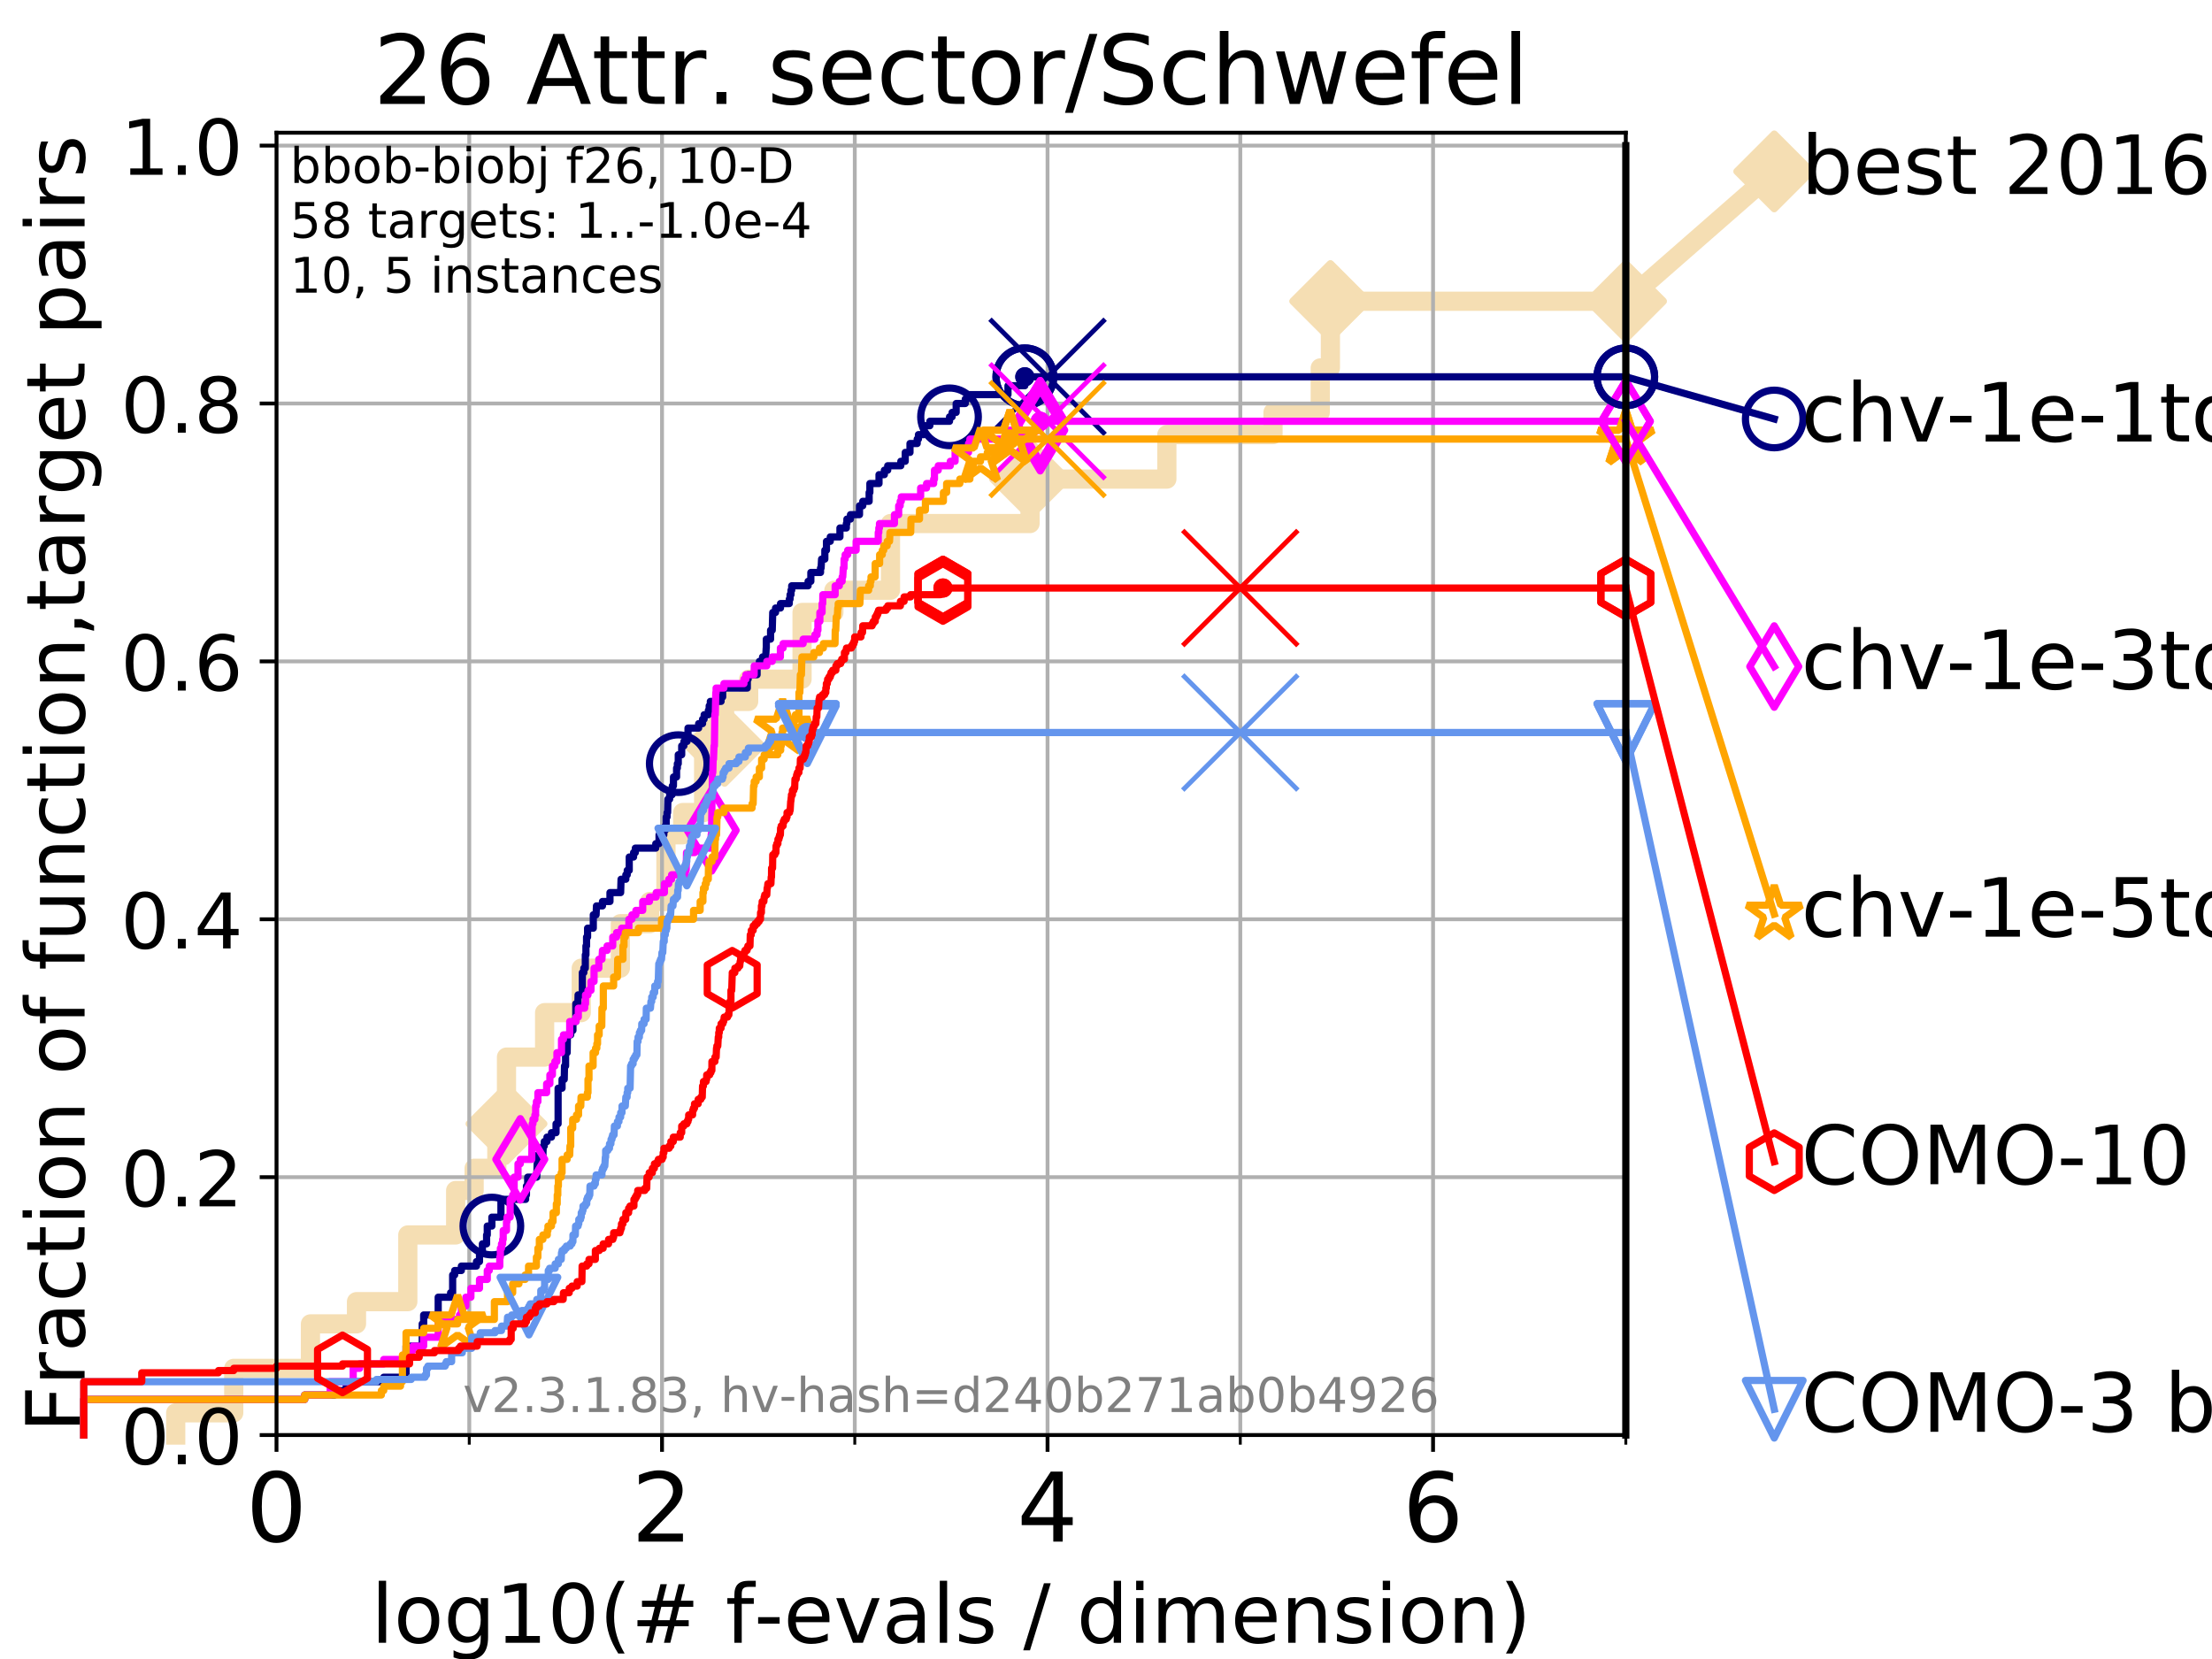 <?xml version="1.0" encoding="utf-8" standalone="no"?>
<!DOCTYPE svg PUBLIC "-//W3C//DTD SVG 1.1//EN"
  "http://www.w3.org/Graphics/SVG/1.1/DTD/svg11.dtd">
<!-- Created with matplotlib (https://matplotlib.org/) -->
<svg height="345.6pt" version="1.1" viewBox="0 0 460.8 345.6" width="460.8pt" xmlns="http://www.w3.org/2000/svg" xmlns:xlink="http://www.w3.org/1999/xlink">
 <defs>
  <style type="text/css">
*{stroke-linecap:butt;stroke-linejoin:round;}
  </style>
 </defs>
 <g id="figure_1">
  <g id="patch_1">
   <path d="M 0 345.6 
L 460.8 345.6 
L 460.8 0 
L 0 0 
z
" style="fill:#ffffff;"/>
  </g>
  <g id="axes_1">
   <g id="patch_2">
    <path d="M 57.6 298.944 
L 338.688 298.944 
L 338.688 27.648 
L 57.6 27.648 
z
" style="fill:#ffffff;"/>
   </g>
   <g id="line2d_1">
    <path d="M 36.604 298.944 
L 36.604 294.313 
L 48.692 294.313 
L 48.692 285.05 
L 64.671 285.05 
L 64.671 275.788 
L 74.263 275.788 
L 74.263 271.157 
L 84.956 271.157 
L 84.956 257.263 
L 94.921 257.263 
L 94.921 248.001 
L 98.772 248.001 
L 98.772 243.37 
L 103.498 243.37 
L 103.498 234.107 
L 105.51 234.107 
L 105.51 220.214 
L 113.454 220.214 
L 113.454 210.951 
L 121.083 210.951 
L 121.083 201.689 
L 129.233 201.689 
L 129.233 192.426 
L 135.341 192.426 
L 135.341 187.795 
L 138.728 187.795 
L 138.728 173.901 
L 142.216 173.901 
L 142.216 169.27 
L 146.58 169.27 
L 146.58 155.377 
L 150.941 155.377 
L 150.941 146.114 
L 155.96 146.114 
L 155.96 141.483 
L 167.083 141.483 
L 167.083 127.589 
L 173.715 127.589 
L 173.715 122.958 
L 185.504 122.958 
L 185.504 109.065 
L 214.575 109.065 
L 214.575 99.802 
L 243.076 99.802 
L 243.076 90.54 
L 265.191 90.54 
L 265.191 85.909 
L 275.032 85.909 
L 275.032 76.646 
L 277.148 76.646 
L 277.148 62.753 
L 338.688 62.753 
" style="fill:none;stroke:#f5deb3;stroke-linecap:square;stroke-width:4;"/>
   </g>
   <g id="line2d_2">
    <defs>
     <path d="M 0 7.778 
L 7.778 0 
L 0 -7.778 
L -7.778 0 
z
" id="m9923bf1f14" style="stroke:#f5deb3;stroke-linejoin:miter;stroke-width:1.5;"/>
    </defs>
    <g>
     <use style="fill:#f5deb3;stroke:#f5deb3;stroke-linejoin:miter;stroke-width:1.5;" x="105.51" xlink:href="#m9923bf1f14" y="234.107"/>
     <use style="fill:#f5deb3;stroke:#f5deb3;stroke-linejoin:miter;stroke-width:1.5;" x="150.941" xlink:href="#m9923bf1f14" y="155.377"/>
     <use style="fill:#f5deb3;stroke:#f5deb3;stroke-linejoin:miter;stroke-width:1.5;" x="214.575" xlink:href="#m9923bf1f14" y="99.802"/>
     <use style="fill:#f5deb3;stroke:#f5deb3;stroke-linejoin:miter;stroke-width:1.5;" x="277.148" xlink:href="#m9923bf1f14" y="62.753"/>
     <use style="fill:#f5deb3;stroke:#f5deb3;stroke-linejoin:miter;stroke-width:1.5;" x="277.148" xlink:href="#m9923bf1f14" y="62.753"/>
     <use style="fill:#f5deb3;stroke:#f5deb3;stroke-linejoin:miter;stroke-width:1.5;" x="338.688" xlink:href="#m9923bf1f14" y="62.753"/>
    </g>
   </g>
   <g id="line2d_3">
    <path style="fill:none;stroke:#f5deb3;stroke-linecap:square;stroke-width:4;"/>
    <g/>
   </g>
   <g id="line2d_4">
    <path d="M 338.688 62.753 
L 369.608 35.706 
" style="fill:none;stroke:#f5deb3;stroke-linecap:square;stroke-width:4;"/>
    <g>
     <use style="fill:#f5deb3;stroke:#f5deb3;stroke-linejoin:miter;stroke-width:1.5;" x="338.688" xlink:href="#m9923bf1f14" y="62.753"/>
     <use style="fill:#f5deb3;stroke:#f5deb3;stroke-linejoin:miter;stroke-width:1.5;" x="369.608" xlink:href="#m9923bf1f14" y="35.706"/>
    </g>
   </g>
   <g id="matplotlib.axis_1">
    <g id="xtick_1">
     <g id="line2d_5">
      <path clip-path="url(#p216c7ccb61)" d="M 57.6 298.944 
L 57.6 27.648 
" style="fill:none;stroke:#b0b0b0;stroke-linecap:square;stroke-width:0.8;"/>
     </g>
     <g id="line2d_6">
      <defs>
       <path d="M 0 0 
L 0 3.5 
" id="m24b89a7a56" style="stroke:#000000;stroke-width:0.8;"/>
      </defs>
      <g>
       <use style="stroke:#000000;stroke-width:0.8;" x="57.6" xlink:href="#m24b89a7a56" y="298.944"/>
      </g>
     </g>
     <g id="text_1">
      <!-- 0 -->
      <defs>
       <path d="M 31.781 66.406 
Q 24.172 66.406 20.328 58.906 
Q 16.5 51.422 16.5 36.375 
Q 16.5 21.391 20.328 13.891 
Q 24.172 6.391 31.781 6.391 
Q 39.453 6.391 43.281 13.891 
Q 47.125 21.391 47.125 36.375 
Q 47.125 51.422 43.281 58.906 
Q 39.453 66.406 31.781 66.406 
z
M 31.781 74.219 
Q 44.047 74.219 50.516 64.516 
Q 56.984 54.828 56.984 36.375 
Q 56.984 17.969 50.516 8.266 
Q 44.047 -1.422 31.781 -1.422 
Q 19.531 -1.422 13.062 8.266 
Q 6.594 17.969 6.594 36.375 
Q 6.594 54.828 13.062 64.516 
Q 19.531 74.219 31.781 74.219 
z
" id="DejaVuSans-48"/>
      </defs>
      <g transform="translate(51.237 321.141)scale(0.2 -0.2)">
       <use xlink:href="#DejaVuSans-48"/>
      </g>
     </g>
    </g>
    <g id="xtick_2">
     <g id="line2d_7">
      <path clip-path="url(#p216c7ccb61)" d="M 137.911 298.944 
L 137.911 27.648 
" style="fill:none;stroke:#b0b0b0;stroke-linecap:square;stroke-width:0.8;"/>
     </g>
     <g id="line2d_8">
      <g>
       <use style="stroke:#000000;stroke-width:0.8;" x="137.911" xlink:href="#m24b89a7a56" y="298.944"/>
      </g>
     </g>
     <g id="text_2">
      <!-- 2 -->
      <defs>
       <path d="M 19.188 8.297 
L 53.609 8.297 
L 53.609 0 
L 7.328 0 
L 7.328 8.297 
Q 12.938 14.109 22.625 23.891 
Q 32.328 33.688 34.812 36.531 
Q 39.547 41.844 41.422 45.531 
Q 43.312 49.219 43.312 52.781 
Q 43.312 58.594 39.234 62.25 
Q 35.156 65.922 28.609 65.922 
Q 23.969 65.922 18.812 64.312 
Q 13.672 62.703 7.812 59.422 
L 7.812 69.391 
Q 13.766 71.781 18.938 73 
Q 24.125 74.219 28.422 74.219 
Q 39.75 74.219 46.484 68.547 
Q 53.219 62.891 53.219 53.422 
Q 53.219 48.922 51.531 44.891 
Q 49.859 40.875 45.406 35.406 
Q 44.188 33.984 37.641 27.219 
Q 31.109 20.453 19.188 8.297 
z
" id="DejaVuSans-50"/>
      </defs>
      <g transform="translate(131.548 321.141)scale(0.2 -0.2)">
       <use xlink:href="#DejaVuSans-50"/>
      </g>
     </g>
    </g>
    <g id="xtick_3">
     <g id="line2d_9">
      <path clip-path="url(#p216c7ccb61)" d="M 218.222 298.944 
L 218.222 27.648 
" style="fill:none;stroke:#b0b0b0;stroke-linecap:square;stroke-width:0.8;"/>
     </g>
     <g id="line2d_10">
      <g>
       <use style="stroke:#000000;stroke-width:0.8;" x="218.222" xlink:href="#m24b89a7a56" y="298.944"/>
      </g>
     </g>
     <g id="text_3">
      <!-- 4 -->
      <defs>
       <path d="M 37.797 64.312 
L 12.891 25.391 
L 37.797 25.391 
z
M 35.203 72.906 
L 47.609 72.906 
L 47.609 25.391 
L 58.016 25.391 
L 58.016 17.188 
L 47.609 17.188 
L 47.609 0 
L 37.797 0 
L 37.797 17.188 
L 4.891 17.188 
L 4.891 26.703 
z
" id="DejaVuSans-52"/>
      </defs>
      <g transform="translate(211.859 321.141)scale(0.2 -0.2)">
       <use xlink:href="#DejaVuSans-52"/>
      </g>
     </g>
    </g>
    <g id="xtick_4">
     <g id="line2d_11">
      <path clip-path="url(#p216c7ccb61)" d="M 298.533 298.944 
L 298.533 27.648 
" style="fill:none;stroke:#b0b0b0;stroke-linecap:square;stroke-width:0.8;"/>
     </g>
     <g id="line2d_12">
      <g>
       <use style="stroke:#000000;stroke-width:0.8;" x="298.533" xlink:href="#m24b89a7a56" y="298.944"/>
      </g>
     </g>
     <g id="text_4">
      <!-- 6 -->
      <defs>
       <path d="M 33.016 40.375 
Q 26.375 40.375 22.484 35.828 
Q 18.609 31.297 18.609 23.391 
Q 18.609 15.531 22.484 10.953 
Q 26.375 6.391 33.016 6.391 
Q 39.656 6.391 43.531 10.953 
Q 47.406 15.531 47.406 23.391 
Q 47.406 31.297 43.531 35.828 
Q 39.656 40.375 33.016 40.375 
z
M 52.594 71.297 
L 52.594 62.312 
Q 48.875 64.062 45.094 64.984 
Q 41.312 65.922 37.594 65.922 
Q 27.828 65.922 22.672 59.328 
Q 17.531 52.734 16.797 39.406 
Q 19.672 43.656 24.016 45.922 
Q 28.375 48.188 33.594 48.188 
Q 44.578 48.188 50.953 41.516 
Q 57.328 34.859 57.328 23.391 
Q 57.328 12.156 50.688 5.359 
Q 44.047 -1.422 33.016 -1.422 
Q 20.359 -1.422 13.672 8.266 
Q 6.984 17.969 6.984 36.375 
Q 6.984 53.656 15.188 63.938 
Q 23.391 74.219 37.203 74.219 
Q 40.922 74.219 44.703 73.484 
Q 48.484 72.75 52.594 71.297 
z
" id="DejaVuSans-54"/>
      </defs>
      <g transform="translate(292.17 321.141)scale(0.2 -0.2)">
       <use xlink:href="#DejaVuSans-54"/>
      </g>
     </g>
    </g>
    <g id="xtick_5">
     <g id="line2d_13">
      <path clip-path="url(#p216c7ccb61)" d="M 97.755 298.944 
L 97.755 27.648 
" style="fill:none;stroke:#b0b0b0;stroke-linecap:square;stroke-width:0.8;"/>
     </g>
     <g id="line2d_14">
      <defs>
       <path d="M 0 0 
L 0 2 
" id="m192e7017b0" style="stroke:#000000;stroke-width:0.6;"/>
      </defs>
      <g>
       <use style="stroke:#000000;stroke-width:0.6;" x="97.755" xlink:href="#m192e7017b0" y="298.944"/>
      </g>
     </g>
    </g>
    <g id="xtick_6">
     <g id="line2d_15">
      <path clip-path="url(#p216c7ccb61)" d="M 178.066 298.944 
L 178.066 27.648 
" style="fill:none;stroke:#b0b0b0;stroke-linecap:square;stroke-width:0.8;"/>
     </g>
     <g id="line2d_16">
      <g>
       <use style="stroke:#000000;stroke-width:0.6;" x="178.066" xlink:href="#m192e7017b0" y="298.944"/>
      </g>
     </g>
    </g>
    <g id="xtick_7">
     <g id="line2d_17">
      <path clip-path="url(#p216c7ccb61)" d="M 258.377 298.944 
L 258.377 27.648 
" style="fill:none;stroke:#b0b0b0;stroke-linecap:square;stroke-width:0.8;"/>
     </g>
     <g id="line2d_18">
      <g>
       <use style="stroke:#000000;stroke-width:0.6;" x="258.377" xlink:href="#m192e7017b0" y="298.944"/>
      </g>
     </g>
    </g>
    <g id="xtick_8">
     <g id="line2d_19">
      <path clip-path="url(#p216c7ccb61)" d="M 338.688 298.944 
L 338.688 27.648 
" style="fill:none;stroke:#b0b0b0;stroke-linecap:square;stroke-width:0.8;"/>
     </g>
     <g id="line2d_20">
      <g>
       <use style="stroke:#000000;stroke-width:0.6;" x="338.688" xlink:href="#m192e7017b0" y="298.944"/>
      </g>
     </g>
    </g>
    <g id="text_5">
     <!-- log10(# f-evals / dimension) -->
     <defs>
      <path d="M 9.422 75.984 
L 18.406 75.984 
L 18.406 0 
L 9.422 0 
z
" id="DejaVuSans-108"/>
      <path d="M 30.609 48.391 
Q 23.391 48.391 19.188 42.75 
Q 14.984 37.109 14.984 27.297 
Q 14.984 17.484 19.156 11.844 
Q 23.344 6.203 30.609 6.203 
Q 37.797 6.203 41.984 11.859 
Q 46.188 17.531 46.188 27.297 
Q 46.188 37.016 41.984 42.703 
Q 37.797 48.391 30.609 48.391 
z
M 30.609 56 
Q 42.328 56 49.016 48.375 
Q 55.719 40.766 55.719 27.297 
Q 55.719 13.875 49.016 6.219 
Q 42.328 -1.422 30.609 -1.422 
Q 18.844 -1.422 12.172 6.219 
Q 5.516 13.875 5.516 27.297 
Q 5.516 40.766 12.172 48.375 
Q 18.844 56 30.609 56 
z
" id="DejaVuSans-111"/>
      <path d="M 45.406 27.984 
Q 45.406 37.75 41.375 43.109 
Q 37.359 48.484 30.078 48.484 
Q 22.859 48.484 18.828 43.109 
Q 14.797 37.75 14.797 27.984 
Q 14.797 18.266 18.828 12.891 
Q 22.859 7.516 30.078 7.516 
Q 37.359 7.516 41.375 12.891 
Q 45.406 18.266 45.406 27.984 
z
M 54.391 6.781 
Q 54.391 -7.172 48.188 -13.984 
Q 42 -20.797 29.203 -20.797 
Q 24.469 -20.797 20.266 -20.094 
Q 16.062 -19.391 12.109 -17.922 
L 12.109 -9.188 
Q 16.062 -11.328 19.922 -12.344 
Q 23.781 -13.375 27.781 -13.375 
Q 36.625 -13.375 41.016 -8.766 
Q 45.406 -4.156 45.406 5.172 
L 45.406 9.625 
Q 42.625 4.781 38.281 2.391 
Q 33.938 0 27.875 0 
Q 17.828 0 11.672 7.656 
Q 5.516 15.328 5.516 27.984 
Q 5.516 40.672 11.672 48.328 
Q 17.828 56 27.875 56 
Q 33.938 56 38.281 53.609 
Q 42.625 51.219 45.406 46.391 
L 45.406 54.688 
L 54.391 54.688 
z
" id="DejaVuSans-103"/>
      <path d="M 12.406 8.297 
L 28.516 8.297 
L 28.516 63.922 
L 10.984 60.406 
L 10.984 69.391 
L 28.422 72.906 
L 38.281 72.906 
L 38.281 8.297 
L 54.391 8.297 
L 54.391 0 
L 12.406 0 
z
" id="DejaVuSans-49"/>
      <path d="M 31 75.875 
Q 24.469 64.656 21.281 53.656 
Q 18.109 42.672 18.109 31.391 
Q 18.109 20.125 21.312 9.062 
Q 24.516 -2 31 -13.188 
L 23.188 -13.188 
Q 15.875 -1.703 12.234 9.375 
Q 8.594 20.453 8.594 31.391 
Q 8.594 42.281 12.203 53.312 
Q 15.828 64.359 23.188 75.875 
z
" id="DejaVuSans-40"/>
      <path d="M 51.125 44 
L 36.922 44 
L 32.812 27.688 
L 47.125 27.688 
z
M 43.797 71.781 
L 38.719 51.516 
L 52.984 51.516 
L 58.109 71.781 
L 65.922 71.781 
L 60.891 51.516 
L 76.125 51.516 
L 76.125 44 
L 58.984 44 
L 54.984 27.688 
L 70.516 27.688 
L 70.516 20.219 
L 53.078 20.219 
L 48 0 
L 40.188 0 
L 45.219 20.219 
L 30.906 20.219 
L 25.875 0 
L 18.016 0 
L 23.094 20.219 
L 7.719 20.219 
L 7.719 27.688 
L 24.906 27.688 
L 29 44 
L 13.281 44 
L 13.281 51.516 
L 30.906 51.516 
L 35.891 71.781 
z
" id="DejaVuSans-35"/>
      <path id="DejaVuSans-32"/>
      <path d="M 37.109 75.984 
L 37.109 68.5 
L 28.516 68.5 
Q 23.688 68.5 21.797 66.547 
Q 19.922 64.594 19.922 59.516 
L 19.922 54.688 
L 34.719 54.688 
L 34.719 47.703 
L 19.922 47.703 
L 19.922 0 
L 10.891 0 
L 10.891 47.703 
L 2.297 47.703 
L 2.297 54.688 
L 10.891 54.688 
L 10.891 58.5 
Q 10.891 67.625 15.141 71.797 
Q 19.391 75.984 28.609 75.984 
z
" id="DejaVuSans-102"/>
      <path d="M 4.891 31.391 
L 31.203 31.391 
L 31.203 23.391 
L 4.891 23.391 
z
" id="DejaVuSans-45"/>
      <path d="M 56.203 29.594 
L 56.203 25.203 
L 14.891 25.203 
Q 15.484 15.922 20.484 11.062 
Q 25.484 6.203 34.422 6.203 
Q 39.594 6.203 44.453 7.469 
Q 49.312 8.734 54.109 11.281 
L 54.109 2.781 
Q 49.266 0.734 44.188 -0.344 
Q 39.109 -1.422 33.891 -1.422 
Q 20.797 -1.422 13.156 6.188 
Q 5.516 13.812 5.516 26.812 
Q 5.516 40.234 12.766 48.109 
Q 20.016 56 32.328 56 
Q 43.359 56 49.781 48.891 
Q 56.203 41.797 56.203 29.594 
z
M 47.219 32.234 
Q 47.125 39.594 43.094 43.984 
Q 39.062 48.391 32.422 48.391 
Q 24.906 48.391 20.391 44.141 
Q 15.875 39.891 15.188 32.172 
z
" id="DejaVuSans-101"/>
      <path d="M 2.984 54.688 
L 12.5 54.688 
L 29.594 8.797 
L 46.688 54.688 
L 56.203 54.688 
L 35.688 0 
L 23.484 0 
z
" id="DejaVuSans-118"/>
      <path d="M 34.281 27.484 
Q 23.391 27.484 19.188 25 
Q 14.984 22.516 14.984 16.5 
Q 14.984 11.719 18.141 8.906 
Q 21.297 6.109 26.703 6.109 
Q 34.188 6.109 38.703 11.406 
Q 43.219 16.703 43.219 25.484 
L 43.219 27.484 
z
M 52.203 31.203 
L 52.203 0 
L 43.219 0 
L 43.219 8.297 
Q 40.141 3.328 35.547 0.953 
Q 30.953 -1.422 24.312 -1.422 
Q 15.922 -1.422 10.953 3.297 
Q 6 8.016 6 15.922 
Q 6 25.141 12.172 29.828 
Q 18.359 34.516 30.609 34.516 
L 43.219 34.516 
L 43.219 35.406 
Q 43.219 41.609 39.141 45 
Q 35.062 48.391 27.688 48.391 
Q 23 48.391 18.547 47.266 
Q 14.109 46.141 10.016 43.891 
L 10.016 52.203 
Q 14.938 54.109 19.578 55.047 
Q 24.219 56 28.609 56 
Q 40.484 56 46.344 49.844 
Q 52.203 43.703 52.203 31.203 
z
" id="DejaVuSans-97"/>
      <path d="M 44.281 53.078 
L 44.281 44.578 
Q 40.484 46.531 36.375 47.5 
Q 32.281 48.484 27.875 48.484 
Q 21.188 48.484 17.844 46.438 
Q 14.5 44.391 14.5 40.281 
Q 14.5 37.156 16.891 35.375 
Q 19.281 33.594 26.516 31.984 
L 29.594 31.297 
Q 39.156 29.25 43.188 25.516 
Q 47.219 21.781 47.219 15.094 
Q 47.219 7.469 41.188 3.016 
Q 35.156 -1.422 24.609 -1.422 
Q 20.219 -1.422 15.453 -0.562 
Q 10.688 0.297 5.422 2 
L 5.422 11.281 
Q 10.406 8.688 15.234 7.391 
Q 20.062 6.109 24.812 6.109 
Q 31.156 6.109 34.562 8.281 
Q 37.984 10.453 37.984 14.406 
Q 37.984 18.062 35.516 20.016 
Q 33.062 21.969 24.703 23.781 
L 21.578 24.516 
Q 13.234 26.266 9.516 29.906 
Q 5.812 33.547 5.812 39.891 
Q 5.812 47.609 11.281 51.797 
Q 16.75 56 26.812 56 
Q 31.781 56 36.172 55.266 
Q 40.578 54.547 44.281 53.078 
z
" id="DejaVuSans-115"/>
      <path d="M 25.391 72.906 
L 33.688 72.906 
L 8.297 -9.281 
L 0 -9.281 
z
" id="DejaVuSans-47"/>
      <path d="M 45.406 46.391 
L 45.406 75.984 
L 54.391 75.984 
L 54.391 0 
L 45.406 0 
L 45.406 8.203 
Q 42.578 3.328 38.25 0.953 
Q 33.938 -1.422 27.875 -1.422 
Q 17.969 -1.422 11.734 6.484 
Q 5.516 14.406 5.516 27.297 
Q 5.516 40.188 11.734 48.094 
Q 17.969 56 27.875 56 
Q 33.938 56 38.25 53.625 
Q 42.578 51.266 45.406 46.391 
z
M 14.797 27.297 
Q 14.797 17.391 18.875 11.75 
Q 22.953 6.109 30.078 6.109 
Q 37.203 6.109 41.297 11.75 
Q 45.406 17.391 45.406 27.297 
Q 45.406 37.203 41.297 42.844 
Q 37.203 48.484 30.078 48.484 
Q 22.953 48.484 18.875 42.844 
Q 14.797 37.203 14.797 27.297 
z
" id="DejaVuSans-100"/>
      <path d="M 9.422 54.688 
L 18.406 54.688 
L 18.406 0 
L 9.422 0 
z
M 9.422 75.984 
L 18.406 75.984 
L 18.406 64.594 
L 9.422 64.594 
z
" id="DejaVuSans-105"/>
      <path d="M 52 44.188 
Q 55.375 50.25 60.062 53.125 
Q 64.75 56 71.094 56 
Q 79.641 56 84.281 50.016 
Q 88.922 44.047 88.922 33.016 
L 88.922 0 
L 79.891 0 
L 79.891 32.719 
Q 79.891 40.578 77.094 44.375 
Q 74.312 48.188 68.609 48.188 
Q 61.625 48.188 57.562 43.547 
Q 53.516 38.922 53.516 30.906 
L 53.516 0 
L 44.484 0 
L 44.484 32.719 
Q 44.484 40.625 41.703 44.406 
Q 38.922 48.188 33.109 48.188 
Q 26.219 48.188 22.156 43.531 
Q 18.109 38.875 18.109 30.906 
L 18.109 0 
L 9.078 0 
L 9.078 54.688 
L 18.109 54.688 
L 18.109 46.188 
Q 21.188 51.219 25.484 53.609 
Q 29.781 56 35.688 56 
Q 41.656 56 45.828 52.969 
Q 50 49.953 52 44.188 
z
" id="DejaVuSans-109"/>
      <path d="M 54.891 33.016 
L 54.891 0 
L 45.906 0 
L 45.906 32.719 
Q 45.906 40.484 42.875 44.328 
Q 39.844 48.188 33.797 48.188 
Q 26.516 48.188 22.312 43.547 
Q 18.109 38.922 18.109 30.906 
L 18.109 0 
L 9.078 0 
L 9.078 54.688 
L 18.109 54.688 
L 18.109 46.188 
Q 21.344 51.125 25.703 53.562 
Q 30.078 56 35.797 56 
Q 45.219 56 50.047 50.172 
Q 54.891 44.344 54.891 33.016 
z
" id="DejaVuSans-110"/>
      <path d="M 8.016 75.875 
L 15.828 75.875 
Q 23.141 64.359 26.781 53.312 
Q 30.422 42.281 30.422 31.391 
Q 30.422 20.453 26.781 9.375 
Q 23.141 -1.703 15.828 -13.188 
L 8.016 -13.188 
Q 14.5 -2 17.703 9.062 
Q 20.906 20.125 20.906 31.391 
Q 20.906 42.672 17.703 53.656 
Q 14.5 64.656 8.016 75.875 
z
" id="DejaVuSans-41"/>
     </defs>
     <g transform="translate(77.303 342.218)scale(0.17 -0.17)">
      <use xlink:href="#DejaVuSans-108"/>
      <use x="27.783" xlink:href="#DejaVuSans-111"/>
      <use x="88.965" xlink:href="#DejaVuSans-103"/>
      <use x="152.441" xlink:href="#DejaVuSans-49"/>
      <use x="216.064" xlink:href="#DejaVuSans-48"/>
      <use x="279.688" xlink:href="#DejaVuSans-40"/>
      <use x="318.701" xlink:href="#DejaVuSans-35"/>
      <use x="402.49" xlink:href="#DejaVuSans-32"/>
      <use x="434.277" xlink:href="#DejaVuSans-102"/>
      <use x="469.404" xlink:href="#DejaVuSans-45"/>
      <use x="505.488" xlink:href="#DejaVuSans-101"/>
      <use x="567.012" xlink:href="#DejaVuSans-118"/>
      <use x="626.191" xlink:href="#DejaVuSans-97"/>
      <use x="687.471" xlink:href="#DejaVuSans-108"/>
      <use x="715.254" xlink:href="#DejaVuSans-115"/>
      <use x="767.354" xlink:href="#DejaVuSans-32"/>
      <use x="799.141" xlink:href="#DejaVuSans-47"/>
      <use x="832.832" xlink:href="#DejaVuSans-32"/>
      <use x="864.619" xlink:href="#DejaVuSans-100"/>
      <use x="928.096" xlink:href="#DejaVuSans-105"/>
      <use x="955.879" xlink:href="#DejaVuSans-109"/>
      <use x="1053.291" xlink:href="#DejaVuSans-101"/>
      <use x="1114.814" xlink:href="#DejaVuSans-110"/>
      <use x="1178.193" xlink:href="#DejaVuSans-115"/>
      <use x="1230.293" xlink:href="#DejaVuSans-105"/>
      <use x="1258.076" xlink:href="#DejaVuSans-111"/>
      <use x="1319.258" xlink:href="#DejaVuSans-110"/>
      <use x="1382.637" xlink:href="#DejaVuSans-41"/>
     </g>
    </g>
   </g>
   <g id="matplotlib.axis_2">
    <g id="ytick_1">
     <g id="line2d_21">
      <path clip-path="url(#p216c7ccb61)" d="M 57.6 298.944 
L 338.688 298.944 
" style="fill:none;stroke:#b0b0b0;stroke-linecap:square;stroke-width:0.8;"/>
     </g>
     <g id="line2d_22">
      <defs>
       <path d="M 0 0 
L -3.5 0 
" id="mb15292146b" style="stroke:#000000;stroke-width:0.8;"/>
      </defs>
      <g>
       <use style="stroke:#000000;stroke-width:0.8;" x="57.6" xlink:href="#mb15292146b" y="298.944"/>
      </g>
     </g>
     <g id="text_6">
      <!-- 0.0 -->
      <defs>
       <path d="M 10.688 12.406 
L 21 12.406 
L 21 0 
L 10.688 0 
z
" id="DejaVuSans-46"/>
      </defs>
      <g transform="translate(25.155 305.023)scale(0.16 -0.16)">
       <use xlink:href="#DejaVuSans-48"/>
       <use x="63.623" xlink:href="#DejaVuSans-46"/>
       <use x="95.41" xlink:href="#DejaVuSans-48"/>
      </g>
     </g>
    </g>
    <g id="ytick_2">
     <g id="line2d_23">
      <path clip-path="url(#p216c7ccb61)" d="M 57.6 245.222 
L 338.688 245.222 
" style="fill:none;stroke:#b0b0b0;stroke-linecap:square;stroke-width:0.8;"/>
     </g>
     <g id="line2d_24">
      <g>
       <use style="stroke:#000000;stroke-width:0.8;" x="57.6" xlink:href="#mb15292146b" y="245.222"/>
      </g>
     </g>
     <g id="text_7">
      <!-- 0.2 -->
      <g transform="translate(25.155 251.301)scale(0.16 -0.16)">
       <use xlink:href="#DejaVuSans-48"/>
       <use x="63.623" xlink:href="#DejaVuSans-46"/>
       <use x="95.41" xlink:href="#DejaVuSans-50"/>
      </g>
     </g>
    </g>
    <g id="ytick_3">
     <g id="line2d_25">
      <path clip-path="url(#p216c7ccb61)" d="M 57.6 191.5 
L 338.688 191.5 
" style="fill:none;stroke:#b0b0b0;stroke-linecap:square;stroke-width:0.8;"/>
     </g>
     <g id="line2d_26">
      <g>
       <use style="stroke:#000000;stroke-width:0.8;" x="57.6" xlink:href="#mb15292146b" y="191.5"/>
      </g>
     </g>
     <g id="text_8">
      <!-- 0.4 -->
      <g transform="translate(25.155 197.579)scale(0.16 -0.16)">
       <use xlink:href="#DejaVuSans-48"/>
       <use x="63.623" xlink:href="#DejaVuSans-46"/>
       <use x="95.41" xlink:href="#DejaVuSans-52"/>
      </g>
     </g>
    </g>
    <g id="ytick_4">
     <g id="line2d_27">
      <path clip-path="url(#p216c7ccb61)" d="M 57.6 137.778 
L 338.688 137.778 
" style="fill:none;stroke:#b0b0b0;stroke-linecap:square;stroke-width:0.8;"/>
     </g>
     <g id="line2d_28">
      <g>
       <use style="stroke:#000000;stroke-width:0.8;" x="57.6" xlink:href="#mb15292146b" y="137.778"/>
      </g>
     </g>
     <g id="text_9">
      <!-- 0.6 -->
      <g transform="translate(25.155 143.857)scale(0.16 -0.16)">
       <use xlink:href="#DejaVuSans-48"/>
       <use x="63.623" xlink:href="#DejaVuSans-46"/>
       <use x="95.41" xlink:href="#DejaVuSans-54"/>
      </g>
     </g>
    </g>
    <g id="ytick_5">
     <g id="line2d_29">
      <path clip-path="url(#p216c7ccb61)" d="M 57.6 84.056 
L 338.688 84.056 
" style="fill:none;stroke:#b0b0b0;stroke-linecap:square;stroke-width:0.8;"/>
     </g>
     <g id="line2d_30">
      <g>
       <use style="stroke:#000000;stroke-width:0.8;" x="57.6" xlink:href="#mb15292146b" y="84.056"/>
      </g>
     </g>
     <g id="text_10">
      <!-- 0.8 -->
      <defs>
       <path d="M 31.781 34.625 
Q 24.75 34.625 20.719 30.859 
Q 16.703 27.094 16.703 20.516 
Q 16.703 13.922 20.719 10.156 
Q 24.75 6.391 31.781 6.391 
Q 38.812 6.391 42.859 10.172 
Q 46.922 13.969 46.922 20.516 
Q 46.922 27.094 42.891 30.859 
Q 38.875 34.625 31.781 34.625 
z
M 21.922 38.812 
Q 15.578 40.375 12.031 44.719 
Q 8.5 49.078 8.5 55.328 
Q 8.5 64.062 14.719 69.141 
Q 20.953 74.219 31.781 74.219 
Q 42.672 74.219 48.875 69.141 
Q 55.078 64.062 55.078 55.328 
Q 55.078 49.078 51.531 44.719 
Q 48 40.375 41.703 38.812 
Q 48.828 37.156 52.797 32.312 
Q 56.781 27.484 56.781 20.516 
Q 56.781 9.906 50.312 4.234 
Q 43.844 -1.422 31.781 -1.422 
Q 19.734 -1.422 13.25 4.234 
Q 6.781 9.906 6.781 20.516 
Q 6.781 27.484 10.781 32.312 
Q 14.797 37.156 21.922 38.812 
z
M 18.312 54.391 
Q 18.312 48.734 21.844 45.562 
Q 25.391 42.391 31.781 42.391 
Q 38.141 42.391 41.719 45.562 
Q 45.312 48.734 45.312 54.391 
Q 45.312 60.062 41.719 63.234 
Q 38.141 66.406 31.781 66.406 
Q 25.391 66.406 21.844 63.234 
Q 18.312 60.062 18.312 54.391 
z
" id="DejaVuSans-56"/>
      </defs>
      <g transform="translate(25.155 90.135)scale(0.16 -0.16)">
       <use xlink:href="#DejaVuSans-48"/>
       <use x="63.623" xlink:href="#DejaVuSans-46"/>
       <use x="95.41" xlink:href="#DejaVuSans-56"/>
      </g>
     </g>
    </g>
    <g id="ytick_6">
     <g id="line2d_31">
      <path clip-path="url(#p216c7ccb61)" d="M 57.6 30.334 
L 338.688 30.334 
" style="fill:none;stroke:#b0b0b0;stroke-linecap:square;stroke-width:0.8;"/>
     </g>
     <g id="line2d_32">
      <g>
       <use style="stroke:#000000;stroke-width:0.8;" x="57.6" xlink:href="#mb15292146b" y="30.334"/>
      </g>
     </g>
     <g id="text_11">
      <!-- 1.0 -->
      <g transform="translate(25.155 36.413)scale(0.16 -0.16)">
       <use xlink:href="#DejaVuSans-49"/>
       <use x="63.623" xlink:href="#DejaVuSans-46"/>
       <use x="95.41" xlink:href="#DejaVuSans-48"/>
      </g>
     </g>
    </g>
    <g id="text_12">
     <!-- Fraction of function,target pairs -->
     <defs>
      <path d="M 9.812 72.906 
L 51.703 72.906 
L 51.703 64.594 
L 19.672 64.594 
L 19.672 43.109 
L 48.578 43.109 
L 48.578 34.812 
L 19.672 34.812 
L 19.672 0 
L 9.812 0 
z
" id="DejaVuSans-70"/>
      <path d="M 41.109 46.297 
Q 39.594 47.172 37.812 47.578 
Q 36.031 48 33.891 48 
Q 26.266 48 22.188 43.047 
Q 18.109 38.094 18.109 28.812 
L 18.109 0 
L 9.078 0 
L 9.078 54.688 
L 18.109 54.688 
L 18.109 46.188 
Q 20.953 51.172 25.484 53.578 
Q 30.031 56 36.531 56 
Q 37.453 56 38.578 55.875 
Q 39.703 55.766 41.062 55.516 
z
" id="DejaVuSans-114"/>
      <path d="M 48.781 52.594 
L 48.781 44.188 
Q 44.969 46.297 41.141 47.344 
Q 37.312 48.391 33.406 48.391 
Q 24.656 48.391 19.812 42.844 
Q 14.984 37.312 14.984 27.297 
Q 14.984 17.281 19.812 11.734 
Q 24.656 6.203 33.406 6.203 
Q 37.312 6.203 41.141 7.25 
Q 44.969 8.297 48.781 10.406 
L 48.781 2.094 
Q 45.016 0.344 40.984 -0.531 
Q 36.969 -1.422 32.422 -1.422 
Q 20.062 -1.422 12.781 6.344 
Q 5.516 14.109 5.516 27.297 
Q 5.516 40.672 12.859 48.328 
Q 20.219 56 33.016 56 
Q 37.156 56 41.109 55.141 
Q 45.062 54.297 48.781 52.594 
z
" id="DejaVuSans-99"/>
      <path d="M 18.312 70.219 
L 18.312 54.688 
L 36.812 54.688 
L 36.812 47.703 
L 18.312 47.703 
L 18.312 18.016 
Q 18.312 11.328 20.141 9.422 
Q 21.969 7.516 27.594 7.516 
L 36.812 7.516 
L 36.812 0 
L 27.594 0 
Q 17.188 0 13.234 3.875 
Q 9.281 7.766 9.281 18.016 
L 9.281 47.703 
L 2.688 47.703 
L 2.688 54.688 
L 9.281 54.688 
L 9.281 70.219 
z
" id="DejaVuSans-116"/>
      <path d="M 8.5 21.578 
L 8.5 54.688 
L 17.484 54.688 
L 17.484 21.922 
Q 17.484 14.156 20.5 10.266 
Q 23.531 6.391 29.594 6.391 
Q 36.859 6.391 41.078 11.031 
Q 45.312 15.672 45.312 23.688 
L 45.312 54.688 
L 54.297 54.688 
L 54.297 0 
L 45.312 0 
L 45.312 8.406 
Q 42.047 3.422 37.719 1 
Q 33.406 -1.422 27.688 -1.422 
Q 18.266 -1.422 13.375 4.438 
Q 8.5 10.297 8.5 21.578 
z
M 31.109 56 
z
" id="DejaVuSans-117"/>
      <path d="M 11.719 12.406 
L 22.016 12.406 
L 22.016 4 
L 14.016 -11.625 
L 7.719 -11.625 
L 11.719 4 
z
" id="DejaVuSans-44"/>
      <path d="M 18.109 8.203 
L 18.109 -20.797 
L 9.078 -20.797 
L 9.078 54.688 
L 18.109 54.688 
L 18.109 46.391 
Q 20.953 51.266 25.266 53.625 
Q 29.594 56 35.594 56 
Q 45.562 56 51.781 48.094 
Q 58.016 40.188 58.016 27.297 
Q 58.016 14.406 51.781 6.484 
Q 45.562 -1.422 35.594 -1.422 
Q 29.594 -1.422 25.266 0.953 
Q 20.953 3.328 18.109 8.203 
z
M 48.688 27.297 
Q 48.688 37.203 44.609 42.844 
Q 40.531 48.484 33.406 48.484 
Q 26.266 48.484 22.188 42.844 
Q 18.109 37.203 18.109 27.297 
Q 18.109 17.391 22.188 11.75 
Q 26.266 6.109 33.406 6.109 
Q 40.531 6.109 44.609 11.75 
Q 48.688 17.391 48.688 27.297 
z
" id="DejaVuSans-112"/>
     </defs>
     <g transform="translate(17.62 298.435)rotate(-90)scale(0.17 -0.17)">
      <use xlink:href="#DejaVuSans-70"/>
      <use x="57.41" xlink:href="#DejaVuSans-114"/>
      <use x="98.523" xlink:href="#DejaVuSans-97"/>
      <use x="159.803" xlink:href="#DejaVuSans-99"/>
      <use x="214.783" xlink:href="#DejaVuSans-116"/>
      <use x="253.992" xlink:href="#DejaVuSans-105"/>
      <use x="281.775" xlink:href="#DejaVuSans-111"/>
      <use x="342.957" xlink:href="#DejaVuSans-110"/>
      <use x="406.336" xlink:href="#DejaVuSans-32"/>
      <use x="438.123" xlink:href="#DejaVuSans-111"/>
      <use x="499.305" xlink:href="#DejaVuSans-102"/>
      <use x="534.51" xlink:href="#DejaVuSans-32"/>
      <use x="566.297" xlink:href="#DejaVuSans-102"/>
      <use x="601.502" xlink:href="#DejaVuSans-117"/>
      <use x="664.881" xlink:href="#DejaVuSans-110"/>
      <use x="728.26" xlink:href="#DejaVuSans-99"/>
      <use x="783.24" xlink:href="#DejaVuSans-116"/>
      <use x="822.449" xlink:href="#DejaVuSans-105"/>
      <use x="850.232" xlink:href="#DejaVuSans-111"/>
      <use x="911.414" xlink:href="#DejaVuSans-110"/>
      <use x="974.793" xlink:href="#DejaVuSans-44"/>
      <use x="1006.58" xlink:href="#DejaVuSans-116"/>
      <use x="1045.789" xlink:href="#DejaVuSans-97"/>
      <use x="1107.068" xlink:href="#DejaVuSans-114"/>
      <use x="1148.166" xlink:href="#DejaVuSans-103"/>
      <use x="1211.643" xlink:href="#DejaVuSans-101"/>
      <use x="1273.166" xlink:href="#DejaVuSans-116"/>
      <use x="1312.375" xlink:href="#DejaVuSans-32"/>
      <use x="1344.162" xlink:href="#DejaVuSans-112"/>
      <use x="1407.639" xlink:href="#DejaVuSans-97"/>
      <use x="1468.918" xlink:href="#DejaVuSans-105"/>
      <use x="1496.701" xlink:href="#DejaVuSans-114"/>
      <use x="1537.814" xlink:href="#DejaVuSans-115"/>
     </g>
    </g>
   </g>
   <g id="line2d_33">
    <defs>
     <path d="M 0 1.5 
C 0.398 1.5 0.779 1.342 1.061 1.061 
C 1.342 0.779 1.5 0.398 1.5 0 
C 1.5 -0.398 1.342 -0.779 1.061 -1.061 
C 0.779 -1.342 0.398 -1.5 0 -1.5 
C -0.398 -1.5 -0.779 -1.342 -1.061 -1.061 
C -1.342 -0.779 -1.5 -0.398 -1.5 0 
C -1.5 0.398 -1.342 0.779 -1.061 1.061 
C -0.779 1.342 -0.398 1.5 0 1.5 
z
" id="m3233796cd2" style="stroke:#f5deb3;"/>
    </defs>
    <g>
     <use style="fill:#f5deb3;stroke:#f5deb3;" x="277.148" xlink:href="#m3233796cd2" y="62.753"/>
     <use style="fill:#f5deb3;stroke:#f5deb3;" x="277.148" xlink:href="#m3233796cd2" y="62.753"/>
    </g>
   </g>
   <g id="line2d_34">
    <defs>
     <path d="M 0 1.5 
C 0.398 1.5 0.779 1.342 1.061 1.061 
C 1.342 0.779 1.5 0.398 1.5 0 
C 1.5 -0.398 1.342 -0.779 1.061 -1.061 
C 0.779 -1.342 0.398 -1.5 0 -1.5 
C -0.398 -1.5 -0.779 -1.342 -1.061 -1.061 
C -1.342 -0.779 -1.5 -0.398 -1.5 0 
C -1.5 0.398 -1.342 0.779 -1.061 1.061 
C -0.779 1.342 -0.398 1.5 0 1.5 
z
" id="mf78b78e9eb" style="stroke:#000080;"/>
    </defs>
    <g>
     <use style="fill:#000080;stroke:#000080;" x="213.493" xlink:href="#mf78b78e9eb" y="78.499"/>
     <use style="fill:#000080;stroke:#000080;" x="213.493" xlink:href="#mf78b78e9eb" y="78.499"/>
    </g>
   </g>
   <g id="line2d_35">
    <path d="M 17.445 298.944 
L 17.445 291.534 
L 63.468 291.534 
L 63.468 290.608 
L 69.688 290.608 
L 69.688 289.682 
L 72.125 289.682 
L 72.125 288.755 
L 73.579 288.755 
L 73.579 287.829 
L 79.939 287.829 
L 79.939 286.903 
L 84.588 286.903 
L 84.588 280.419 
L 87.952 280.419 
L 87.952 275.788 
L 88.256 275.788 
L 88.256 273.935 
L 91.284 273.935 
L 91.284 270.231 
L 93.864 270.231 
L 93.864 269.304 
L 94.295 269.304 
L 94.295 265.599 
L 94.715 265.599 
L 94.715 264.673 
L 96.111 264.673 
L 96.111 263.747 
L 99.258 263.747 
L 99.258 262.821 
L 99.887 262.821 
L 99.887 260.968 
L 100.493 260.968 
L 100.493 259.116 
L 101.366 259.116 
L 101.366 257.263 
L 101.507 257.263 
L 101.507 255.411 
L 102.465 255.411 
L 102.465 253.558 
L 104.355 253.558 
L 104.355 249.853 
L 109.491 249.853 
L 109.491 248.927 
L 109.668 248.927 
L 109.668 247.075 
L 109.93 247.075 
L 109.93 245.222 
L 111.82 245.222 
L 111.897 242.443 
L 112.052 242.443 
L 112.052 240.591 
L 113.095 240.591 
L 113.168 238.738 
L 113.383 238.738 
L 113.383 237.812 
L 113.943 237.812 
L 113.943 236.886 
L 114.882 236.886 
L 114.882 235.96 
L 115.835 235.96 
L 115.835 234.107 
L 116.263 234.107 
L 116.263 226.697 
L 117.088 226.697 
L 117.088 224.845 
L 117.542 224.845 
L 117.598 222.066 
L 117.821 222.066 
L 117.821 219.287 
L 118.149 219.287 
L 118.203 215.582 
L 118.891 215.582 
L 118.891 214.656 
L 119.352 214.656 
L 119.352 212.804 
L 119.948 212.804 
L 119.948 209.099 
L 120.382 209.099 
L 120.43 207.246 
L 121.31 207.246 
L 121.31 202.615 
L 121.624 202.615 
L 121.624 201.689 
L 121.931 201.689 
L 121.931 198.91 
L 122.062 198.91 
L 122.062 197.057 
L 122.191 197.057 
L 122.191 195.205 
L 122.405 195.205 
L 122.405 193.353 
L 123.594 193.353 
L 123.594 190.574 
L 124.178 190.574 
L 124.255 188.721 
L 125.506 188.721 
L 125.506 187.795 
L 127.068 187.795 
L 127.068 185.943 
L 129.291 185.943 
L 129.376 183.164 
L 130.371 183.164 
L 130.371 182.238 
L 130.665 182.238 
L 130.665 181.311 
L 131.082 181.311 
L 131.082 178.533 
L 131.987 178.533 
L 131.987 177.606 
L 132.351 177.606 
L 132.351 176.68 
L 136.608 176.68 
L 136.608 175.754 
L 137.29 175.754 
L 137.29 173.901 
L 138.29 173.901 
L 138.29 172.975 
L 138.578 172.975 
L 138.578 172.049 
L 138.778 172.049 
L 138.778 170.196 
L 138.96 170.196 
L 138.96 169.27 
L 139.074 169.27 
L 139.14 166.492 
L 139.494 166.492 
L 139.494 165.565 
L 140.011 165.565 
L 140.058 163.713 
L 140.287 163.713 
L 140.303 161.86 
L 140.944 161.86 
L 140.944 160.008 
L 141.105 160.008 
L 141.105 159.082 
L 141.293 159.082 
L 141.293 157.229 
L 142.01 157.229 
L 142.01 155.377 
L 142.473 155.377 
L 142.473 154.45 
L 143.132 154.45 
L 143.132 153.524 
L 143.324 153.524 
L 143.324 151.672 
L 145.542 151.672 
L 145.542 150.745 
L 146.356 150.745 
L 146.356 149.819 
L 146.686 149.819 
L 146.686 148.893 
L 147.57 148.893 
L 147.57 147.967 
L 147.74 147.967 
L 147.74 147.04 
L 147.976 147.04 
L 147.976 146.114 
L 150.215 146.114 
L 150.215 145.188 
L 150.548 145.188 
L 150.548 143.336 
L 155.679 143.336 
L 155.685 141.483 
L 155.86 141.483 
L 155.86 140.557 
L 157.715 140.557 
L 157.715 138.704 
L 158.195 138.704 
L 158.195 137.778 
L 158.853 137.778 
L 158.853 136.852 
L 159.507 136.852 
L 159.613 134.999 
L 159.633 134.999 
L 159.633 133.147 
L 160.523 133.147 
L 160.523 131.294 
L 160.873 131.294 
L 160.975 127.589 
L 161.56 127.589 
L 161.56 126.663 
L 162.59 126.663 
L 162.59 125.737 
L 164.422 125.737 
L 164.422 124.811 
L 164.585 124.811 
L 164.585 123.884 
L 164.776 123.884 
L 164.776 122.958 
L 164.925 122.958 
L 164.925 122.032 
L 168.34 122.032 
L 168.34 121.106 
L 168.915 121.106 
L 168.915 119.253 
L 170.931 119.253 
L 170.931 118.327 
L 171.051 118.327 
L 171.15 116.475 
L 171.829 116.475 
L 171.829 114.622 
L 172.169 114.622 
L 172.169 112.77 
L 172.961 112.77 
L 172.961 111.843 
L 174.974 111.843 
L 174.974 109.991 
L 176.312 109.991 
L 176.312 109.065 
L 176.423 109.065 
L 176.423 108.138 
L 177.168 108.138 
L 177.168 107.212 
L 179.05 107.212 
L 179.05 105.36 
L 179.73 105.36 
L 179.73 104.433 
L 181.056 104.433 
L 181.056 102.581 
L 181.212 102.581 
L 181.212 100.728 
L 183.114 100.728 
L 183.114 98.876 
L 184.229 98.876 
L 184.229 97.95 
L 184.926 97.95 
L 184.926 97.023 
L 187.657 97.023 
L 187.657 96.097 
L 188.578 96.097 
L 188.578 94.245 
L 189.567 94.245 
L 189.567 92.392 
L 191.07 92.392 
L 191.07 91.466 
L 191.328 91.466 
L 191.328 90.54 
L 192.443 90.54 
L 192.443 88.687 
L 193.703 88.687 
L 193.703 87.761 
L 197.805 87.761 
L 197.805 86.835 
L 198.344 86.835 
L 198.344 85.909 
L 199.187 85.909 
L 199.187 84.056 
L 201.084 84.056 
L 201.084 83.13 
L 201.459 83.13 
L 201.459 82.204 
L 209.981 82.204 
L 209.981 80.351 
L 213.493 80.351 
L 213.493 78.499 
L 338.688 78.499 
L 338.688 78.499 
" style="fill:none;stroke:#000080;stroke-linecap:square;stroke-width:1.5;"/>
   </g>
   <g id="line2d_36">
    <defs>
     <path d="M 0 6 
C 1.591 6 3.117 5.368 4.243 4.243 
C 5.368 3.117 6 1.591 6 0 
C 6 -1.591 5.368 -3.117 4.243 -4.243 
C 3.117 -5.368 1.591 -6 0 -6 
C -1.591 -6 -3.117 -5.368 -4.243 -4.243 
C -5.368 -3.117 -6 -1.591 -6 0 
C -6 1.591 -5.368 3.117 -4.243 4.243 
C -3.117 5.368 -1.591 6 0 6 
z
" id="m0fe7f8a61e" style="stroke:#000080;stroke-width:1.5;"/>
    </defs>
    <g>
     <use style="fill-opacity:0;stroke:#000080;stroke-width:1.5;" x="102.465" xlink:href="#m0fe7f8a61e" y="255.411"/>
     <use style="fill-opacity:0;stroke:#000080;stroke-width:1.5;" x="141.293" xlink:href="#m0fe7f8a61e" y="159.082"/>
     <use style="fill-opacity:0;stroke:#000080;stroke-width:1.5;" x="197.805" xlink:href="#m0fe7f8a61e" y="86.835"/>
     <use style="fill-opacity:0;stroke:#000080;stroke-width:1.5;" x="213.493" xlink:href="#m0fe7f8a61e" y="78.499"/>
     <use style="fill-opacity:0;stroke:#000080;stroke-width:1.5;" x="213.493" xlink:href="#m0fe7f8a61e" y="78.499"/>
     <use style="fill-opacity:0;stroke:#000080;stroke-width:1.5;" x="338.688" xlink:href="#m0fe7f8a61e" y="78.499"/>
    </g>
   </g>
   <g id="line2d_37">
    <path style="fill:none;stroke:#000080;stroke-linecap:square;stroke-width:1.5;"/>
    <g/>
   </g>
   <g id="line2d_38">
    <path clip-path="url(#p216c7ccb61)" d="M 218.223 78.499 
" style="fill:none;stroke:#000080;stroke-linecap:square;stroke-width:1.5;"/>
    <defs>
     <path d="M -12 12 
L 12 -12 
M -12 -12 
L 12 12 
" id="m2aec60ca6e" style="stroke:#000080;"/>
    </defs>
    <g clip-path="url(#p216c7ccb61)">
     <use style="fill:#000080;stroke:#000080;" x="218.223" xlink:href="#m2aec60ca6e" y="78.499"/>
    </g>
   </g>
   <g id="line2d_39">
    <defs>
     <path d="M 0 1.5 
C 0.398 1.5 0.779 1.342 1.061 1.061 
C 1.342 0.779 1.5 0.398 1.5 0 
C 1.5 -0.398 1.342 -0.779 1.061 -1.061 
C 0.779 -1.342 0.398 -1.5 0 -1.5 
C -0.398 -1.5 -0.779 -1.342 -1.061 -1.061 
C -1.342 -0.779 -1.5 -0.398 -1.5 0 
C -1.5 0.398 -1.342 0.779 -1.061 1.061 
C -0.779 1.342 -0.398 1.5 0 1.5 
z
" id="m9e8264639e" style="stroke:#ff00ff;"/>
    </defs>
    <g>
     <use style="fill:#ff00ff;stroke:#ff00ff;" x="216.696" xlink:href="#m9e8264639e" y="87.761"/>
     <use style="fill:#ff00ff;stroke:#ff00ff;" x="216.696" xlink:href="#m9e8264639e" y="87.761"/>
    </g>
   </g>
   <g id="line2d_40">
    <path d="M 17.445 298.944 
L 17.445 291.534 
L 63.468 291.534 
L 63.468 290.608 
L 68.793 290.608 
L 68.793 287.829 
L 73.579 287.829 
L 73.579 285.05 
L 74.922 285.05 
L 74.922 284.124 
L 79.939 284.124 
L 79.939 283.198 
L 84.588 283.198 
L 84.588 281.345 
L 86.013 281.345 
L 86.013 280.419 
L 88.256 280.419 
L 88.256 278.567 
L 91.284 278.567 
L 91.284 274.862 
L 95.723 274.862 
L 95.723 273.935 
L 96.111 273.935 
L 96.111 272.083 
L 97.044 272.083 
L 97.044 270.231 
L 98.101 270.231 
L 98.101 268.378 
L 99.887 268.378 
L 99.887 266.526 
L 101.507 266.526 
L 101.507 264.673 
L 101.924 264.673 
L 101.924 263.747 
L 104.115 263.747 
L 104.115 261.894 
L 104.235 261.894 
L 104.235 260.042 
L 104.474 260.042 
L 104.474 259.116 
L 104.71 259.116 
L 104.71 258.189 
L 104.826 258.189 
L 104.826 256.337 
L 105.51 256.337 
L 105.51 254.484 
L 105.622 254.484 
L 105.622 253.558 
L 106.276 253.558 
L 106.276 249.853 
L 106.803 249.853 
L 106.803 248.927 
L 107.111 248.927 
L 107.111 245.222 
L 107.909 245.222 
L 107.909 242.443 
L 108.389 242.443 
L 108.389 241.517 
L 110.777 241.517 
L 110.86 234.107 
L 111.023 234.107 
L 111.023 233.181 
L 111.426 233.181 
L 111.426 232.255 
L 111.585 232.255 
L 111.585 230.402 
L 111.742 230.402 
L 111.742 229.476 
L 112.052 229.476 
L 112.052 227.623 
L 113.874 227.623 
L 113.874 225.771 
L 114.552 225.771 
L 114.552 223.918 
L 115.077 223.918 
L 115.077 222.066 
L 115.586 222.066 
L 115.586 221.14 
L 116.02 221.14 
L 116.02 219.287 
L 116.972 219.287 
L 116.972 216.509 
L 117.373 216.509 
L 117.373 215.582 
L 118.682 215.582 
L 118.682 212.804 
L 119.997 212.804 
L 119.997 211.877 
L 120.477 211.877 
L 120.477 210.025 
L 121.8 210.025 
L 121.8 209.099 
L 121.975 209.099 
L 121.975 207.246 
L 122.489 207.246 
L 122.489 206.32 
L 123.111 206.32 
L 123.111 204.467 
L 123.751 204.467 
L 123.751 201.689 
L 124.744 201.689 
L 124.744 199.836 
L 125.399 199.836 
L 125.506 197.984 
L 126.473 197.984 
L 126.473 197.057 
L 127.643 197.057 
L 127.643 195.205 
L 128.441 195.205 
L 128.441 194.279 
L 129.49 194.279 
L 129.49 193.353 
L 131.005 193.353 
L 131.005 191.5 
L 131.641 191.5 
L 131.641 190.574 
L 132.47 190.574 
L 132.47 189.648 
L 133.888 189.648 
L 133.888 187.795 
L 135.301 187.795 
L 135.301 186.869 
L 136.701 186.869 
L 136.701 185.943 
L 138.409 185.943 
L 138.409 184.09 
L 139.317 184.09 
L 139.317 183.164 
L 139.903 183.164 
L 139.903 182.238 
L 142.779 182.238 
L 142.779 181.311 
L 142.95 181.311 
L 143.015 177.606 
L 144.724 177.606 
L 144.724 176.68 
L 148.093 176.68 
L 148.152 173.901 
L 148.219 173.901 
L 148.325 166.492 
L 148.364 166.492 
L 148.392 160.934 
L 148.488 160.934 
L 148.564 158.155 
L 148.639 158.155 
L 148.743 155.377 
L 148.827 155.377 
L 148.911 148.893 
L 149.003 148.893 
L 149.114 144.262 
L 149.178 144.262 
L 149.178 143.336 
L 150.8 143.336 
L 150.8 142.409 
L 154.979 142.409 
L 154.979 141.483 
L 155.38 141.483 
L 155.38 140.557 
L 157.105 140.557 
L 157.122 138.704 
L 159.743 138.704 
L 159.743 137.778 
L 160.873 137.778 
L 160.873 136.852 
L 162.568 136.852 
L 162.568 134.999 
L 163.136 134.999 
L 163.136 134.073 
L 167.311 134.073 
L 167.311 133.147 
L 169.755 133.147 
L 169.755 132.221 
L 170.226 132.221 
L 170.226 131.294 
L 170.389 131.294 
L 170.389 129.442 
L 170.794 129.442 
L 170.794 127.589 
L 171.256 127.589 
L 171.256 125.737 
L 171.389 125.737 
L 171.41 123.884 
L 173.978 123.884 
L 173.978 122.032 
L 174.855 122.032 
L 174.855 121.106 
L 175.434 121.106 
L 175.434 120.179 
L 175.561 120.179 
L 175.672 118.327 
L 175.819 118.327 
L 175.845 116.475 
L 176.059 116.475 
L 176.059 115.548 
L 176.591 115.548 
L 176.591 114.622 
L 178.352 114.622 
L 178.352 112.77 
L 182.955 112.77 
L 182.955 110.917 
L 183.074 110.917 
L 183.074 109.991 
L 183.207 109.991 
L 183.207 109.065 
L 186.329 109.065 
L 186.329 107.212 
L 187.21 107.212 
L 187.21 105.36 
L 187.526 105.36 
L 187.526 104.433 
L 187.754 104.433 
L 187.754 103.507 
L 191.786 103.507 
L 191.786 101.655 
L 193.019 101.655 
L 193.019 100.728 
L 194.497 100.728 
L 194.497 99.802 
L 194.667 99.802 
L 194.667 97.95 
L 195.452 97.95 
L 195.452 97.023 
L 197.964 97.023 
L 197.964 96.097 
L 198.966 96.097 
L 198.966 94.245 
L 201.76 94.245 
L 201.76 92.392 
L 202.042 92.392 
L 202.042 91.466 
L 209.735 91.466 
L 209.735 89.614 
L 216.696 89.614 
L 216.696 87.761 
L 338.688 87.761 
L 338.688 87.761 
" style="fill:none;stroke:#ff00ff;stroke-linecap:square;stroke-width:1.5;"/>
   </g>
   <g id="line2d_41">
    <defs>
     <path d="M 0 8.485 
L 5.091 0 
L 0 -8.485 
L -5.091 0 
z
" id="m8e936bba8b" style="stroke:#ff00ff;stroke-linejoin:miter;stroke-width:1.5;"/>
    </defs>
    <g>
     <use style="fill-opacity:0;stroke:#ff00ff;stroke-linejoin:miter;stroke-width:1.5;" x="108.389" xlink:href="#m8e936bba8b" y="241.517"/>
     <use style="fill-opacity:0;stroke:#ff00ff;stroke-linejoin:miter;stroke-width:1.5;" x="148.258" xlink:href="#m8e936bba8b" y="172.975"/>
     <use style="fill-opacity:0;stroke:#ff00ff;stroke-linejoin:miter;stroke-width:1.5;" x="216.696" xlink:href="#m8e936bba8b" y="89.614"/>
     <use style="fill-opacity:0;stroke:#ff00ff;stroke-linejoin:miter;stroke-width:1.5;" x="216.696" xlink:href="#m8e936bba8b" y="87.761"/>
     <use style="fill-opacity:0;stroke:#ff00ff;stroke-linejoin:miter;stroke-width:1.5;" x="216.696" xlink:href="#m8e936bba8b" y="87.761"/>
     <use style="fill-opacity:0;stroke:#ff00ff;stroke-linejoin:miter;stroke-width:1.5;" x="338.688" xlink:href="#m8e936bba8b" y="87.761"/>
    </g>
   </g>
   <g id="line2d_42">
    <path style="fill:none;stroke:#ff00ff;stroke-linecap:square;stroke-width:1.5;"/>
    <g/>
   </g>
   <g id="line2d_43">
    <path clip-path="url(#p216c7ccb61)" d="M 218.223 87.761 
" style="fill:none;stroke:#ff00ff;stroke-linecap:square;stroke-width:1.5;"/>
    <defs>
     <path d="M -12 12 
L 12 -12 
M -12 -12 
L 12 12 
" id="mcd9f7bb549" style="stroke:#ff00ff;"/>
    </defs>
    <g clip-path="url(#p216c7ccb61)">
     <use style="fill:#ff00ff;stroke:#ff00ff;" x="218.223" xlink:href="#mcd9f7bb549" y="87.761"/>
    </g>
   </g>
   <g id="line2d_44">
    <defs>
     <path d="M 0 1.5 
C 0.398 1.5 0.779 1.342 1.061 1.061 
C 1.342 0.779 1.5 0.398 1.5 0 
C 1.5 -0.398 1.342 -0.779 1.061 -1.061 
C 0.779 -1.342 0.398 -1.5 0 -1.5 
C -0.398 -1.5 -0.779 -1.342 -1.061 -1.061 
C -1.342 -0.779 -1.5 -0.398 -1.5 0 
C -1.5 0.398 -1.342 0.779 -1.061 1.061 
C -0.779 1.342 -0.398 1.5 0 1.5 
z
" id="m953420bd45" style="stroke:#ffa500;"/>
    </defs>
    <g>
     <use style="fill:#ffa500;stroke:#ffa500;" x="210.4" xlink:href="#m953420bd45" y="91.466"/>
     <use style="fill:#ffa500;stroke:#ffa500;" x="210.4" xlink:href="#m953420bd45" y="91.466"/>
    </g>
   </g>
   <g id="line2d_45">
    <path d="M 17.445 298.944 
L 17.445 291.534 
L 63.468 291.534 
L 63.468 290.608 
L 79.447 290.608 
L 79.447 289.682 
L 79.939 289.682 
L 79.939 288.755 
L 83.438 288.755 
L 83.438 287.829 
L 83.83 287.829 
L 83.83 282.272 
L 84.588 282.272 
L 84.588 277.64 
L 88.256 277.64 
L 88.256 276.714 
L 91.284 276.714 
L 91.284 275.788 
L 95.327 275.788 
L 95.327 274.862 
L 102.989 274.862 
L 102.989 271.157 
L 105.733 271.157 
L 105.733 269.304 
L 106.803 269.304 
L 106.803 267.452 
L 108.103 267.452 
L 108.103 266.526 
L 109.402 266.526 
L 109.402 265.599 
L 110.103 265.599 
L 110.103 263.747 
L 111.742 263.747 
L 111.742 261.894 
L 112.052 261.894 
L 112.052 260.042 
L 112.356 260.042 
L 112.356 258.189 
L 113.095 258.189 
L 113.095 257.263 
L 114.012 257.263 
L 114.012 256.337 
L 114.148 256.337 
L 114.148 255.411 
L 114.882 255.411 
L 114.882 254.484 
L 115.206 254.484 
L 115.206 252.632 
L 115.897 252.632 
L 115.897 250.779 
L 116.081 250.779 
L 116.081 248.927 
L 116.203 248.927 
L 116.203 247.075 
L 116.323 247.075 
L 116.323 245.222 
L 116.914 245.222 
L 116.914 244.296 
L 117.088 244.296 
L 117.088 241.517 
L 118.149 241.517 
L 118.149 240.591 
L 118.682 240.591 
L 118.734 238.738 
L 118.891 238.738 
L 118.891 235.033 
L 119.301 235.033 
L 119.301 233.181 
L 120.094 233.181 
L 120.094 232.255 
L 120.525 232.255 
L 120.525 230.402 
L 120.991 230.402 
L 121.037 228.55 
L 122.362 228.55 
L 122.362 227.623 
L 122.489 227.623 
L 122.489 224.845 
L 122.699 224.845 
L 122.699 222.066 
L 123.554 222.066 
L 123.554 219.287 
L 124.063 219.287 
L 124.063 218.361 
L 124.331 218.361 
L 124.331 217.435 
L 124.482 217.435 
L 124.482 215.582 
L 124.818 215.582 
L 124.818 213.73 
L 125.363 213.73 
L 125.399 210.025 
L 125.683 210.025 
L 125.683 205.394 
L 127.83 205.394 
L 127.83 203.541 
L 128.62 203.541 
L 128.68 199.836 
L 129.77 199.836 
L 129.77 197.057 
L 129.991 197.057 
L 129.991 195.205 
L 130.264 195.205 
L 130.264 194.279 
L 132.987 194.279 
L 132.987 193.353 
L 137.806 193.353 
L 137.806 191.5 
L 144.475 191.5 
L 144.475 189.648 
L 145.855 189.648 
L 145.855 187.795 
L 146.431 187.795 
L 146.431 185.943 
L 146.549 185.943 
L 146.549 185.016 
L 146.917 185.016 
L 146.917 184.09 
L 147.144 184.09 
L 147.144 183.164 
L 147.55 183.164 
L 147.59 180.385 
L 147.7 180.385 
L 147.7 179.459 
L 148.335 179.459 
L 148.335 178.533 
L 148.892 178.533 
L 148.985 174.828 
L 149.068 174.828 
L 149.068 173.901 
L 149.269 173.901 
L 149.368 170.196 
L 149.522 170.196 
L 149.522 169.27 
L 150.808 169.27 
L 150.808 168.344 
L 156.67 168.344 
L 156.67 167.418 
L 156.895 167.418 
L 156.988 163.713 
L 157.116 163.713 
L 157.116 162.787 
L 157.512 162.787 
L 157.512 161.86 
L 158.19 161.86 
L 158.19 160.008 
L 158.658 160.008 
L 158.658 158.155 
L 159.186 158.155 
L 159.186 157.229 
L 162.034 157.229 
L 162.034 156.303 
L 162.628 156.303 
L 162.628 155.377 
L 162.758 155.377 
L 162.758 153.524 
L 162.9 153.524 
L 162.9 152.598 
L 163.033 152.598 
L 163.033 151.672 
L 164.705 151.672 
L 164.705 150.745 
L 165.411 150.745 
L 165.411 149.819 
L 165.701 149.819 
L 165.701 148.893 
L 166.436 148.893 
L 166.436 144.262 
L 166.622 144.262 
L 166.726 140.557 
L 166.952 140.557 
L 167.05 136.852 
L 169.537 136.852 
L 169.537 135.926 
L 170.717 135.926 
L 170.717 134.999 
L 171.522 134.999 
L 171.522 134.073 
L 173.955 134.073 
L 173.991 131.294 
L 174.103 131.294 
L 174.21 128.516 
L 174.428 128.516 
L 174.52 126.663 
L 174.612 126.663 
L 174.612 125.737 
L 179.133 125.737 
L 179.23 122.958 
L 180.957 122.958 
L 180.957 122.032 
L 181.3 122.032 
L 181.3 121.106 
L 181.448 121.106 
L 181.448 120.179 
L 182.306 120.179 
L 182.322 117.401 
L 183.243 117.401 
L 183.243 115.548 
L 183.799 115.548 
L 183.799 114.622 
L 184.098 114.622 
L 184.098 113.696 
L 184.815 113.696 
L 184.815 112.77 
L 185.306 112.77 
L 185.398 110.917 
L 189.717 110.917 
L 189.774 108.138 
L 191.549 108.138 
L 191.549 106.286 
L 192.779 106.286 
L 192.779 104.433 
L 196.529 104.433 
L 196.529 102.581 
L 197.201 102.581 
L 197.201 100.728 
L 199.95 100.728 
L 199.95 99.802 
L 202.048 99.802 
L 202.048 97.95 
L 202.736 97.95 
L 202.736 96.097 
L 204.256 96.097 
L 204.256 95.171 
L 205.674 95.171 
L 205.674 94.245 
L 206.264 94.245 
L 206.264 93.318 
L 209.548 93.318 
L 209.548 92.392 
L 210.4 92.392 
L 210.4 91.466 
L 338.688 91.466 
L 338.688 91.466 
" style="fill:none;stroke:#ffa500;stroke-linecap:square;stroke-width:1.5;"/>
   </g>
   <g id="line2d_46">
    <defs>
     <path d="M 0 -6 
L -1.347 -1.854 
L -5.706 -1.854 
L -2.18 0.708 
L -3.527 4.854 
L -0 2.292 
L 3.527 4.854 
L 2.18 0.708 
L 5.706 -1.854 
L 1.347 -1.854 
z
" id="m3d5d648e4e" style="stroke:#ffa500;stroke-linejoin:bevel;stroke-width:1.5;"/>
    </defs>
    <g>
     <use style="fill-opacity:0;stroke:#ffa500;stroke-linejoin:bevel;stroke-width:1.5;" x="95.327" xlink:href="#m3d5d648e4e" y="275.788"/>
     <use style="fill-opacity:0;stroke:#ffa500;stroke-linejoin:bevel;stroke-width:1.5;" x="163.033" xlink:href="#m3d5d648e4e" y="151.672"/>
     <use style="fill-opacity:0;stroke:#ffa500;stroke-linejoin:bevel;stroke-width:1.5;" x="204.256" xlink:href="#m3d5d648e4e" y="95.171"/>
     <use style="fill-opacity:0;stroke:#ffa500;stroke-linejoin:bevel;stroke-width:1.5;" x="210.4" xlink:href="#m3d5d648e4e" y="91.466"/>
     <use style="fill-opacity:0;stroke:#ffa500;stroke-linejoin:bevel;stroke-width:1.5;" x="210.4" xlink:href="#m3d5d648e4e" y="91.466"/>
     <use style="fill-opacity:0;stroke:#ffa500;stroke-linejoin:bevel;stroke-width:1.5;" x="338.688" xlink:href="#m3d5d648e4e" y="91.466"/>
    </g>
   </g>
   <g id="line2d_47">
    <path style="fill:none;stroke:#ffa500;stroke-linecap:square;stroke-width:1.5;"/>
    <g/>
   </g>
   <g id="line2d_48">
    <path clip-path="url(#p216c7ccb61)" d="M 218.223 91.466 
" style="fill:none;stroke:#ffa500;stroke-linecap:square;stroke-width:1.5;"/>
    <defs>
     <path d="M -12 12 
L 12 -12 
M -12 -12 
L 12 12 
" id="m56c8b24f08" style="stroke:#ffa500;"/>
    </defs>
    <g clip-path="url(#p216c7ccb61)">
     <use style="fill:#ffa500;stroke:#ffa500;" x="218.223" xlink:href="#m56c8b24f08" y="91.466"/>
    </g>
   </g>
   <g id="line2d_49">
    <defs>
     <path d="M 0 1.5 
C 0.398 1.5 0.779 1.342 1.061 1.061 
C 1.342 0.779 1.5 0.398 1.5 0 
C 1.5 -0.398 1.342 -0.779 1.061 -1.061 
C 0.779 -1.342 0.398 -1.5 0 -1.5 
C -0.398 -1.5 -0.779 -1.342 -1.061 -1.061 
C -1.342 -0.779 -1.5 -0.398 -1.5 0 
C -1.5 0.398 -1.342 0.779 -1.061 1.061 
C -0.779 1.342 -0.398 1.5 0 1.5 
z
" id="m9c3445a4fe" style="stroke:#6495ed;"/>
    </defs>
    <g>
     <use style="fill:#6495ed;stroke:#6495ed;" x="168.181" xlink:href="#m9c3445a4fe" y="152.598"/>
     <use style="fill:#6495ed;stroke:#6495ed;" x="168.181" xlink:href="#m9c3445a4fe" y="152.598"/>
    </g>
   </g>
   <g id="line2d_50">
    <path d="M 17.445 298.944 
L 17.445 287.829 
L 78.421 287.829 
L 78.421 287.366 
L 85.667 287.366 
L 85.667 286.903 
L 88.554 286.903 
L 88.554 286.44 
L 88.847 286.44 
L 88.847 285.05 
L 89.135 285.05 
L 89.135 284.587 
L 92.738 284.587 
L 92.738 284.124 
L 92.969 284.124 
L 92.969 283.661 
L 94.081 283.661 
L 94.081 281.809 
L 96.301 281.809 
L 96.301 280.882 
L 98.271 280.882 
L 98.271 278.567 
L 100.04 278.567 
L 100.04 277.64 
L 103.118 277.64 
L 103.118 277.177 
L 104.474 277.177 
L 104.474 276.251 
L 105.622 276.251 
L 105.733 274.399 
L 106.594 274.399 
L 106.594 273.935 
L 108.006 273.935 
L 108.006 273.472 
L 108.671 273.472 
L 108.671 273.009 
L 109.93 273.009 
L 109.93 272.546 
L 110.189 272.546 
L 110.189 272.083 
L 110.443 272.083 
L 110.443 271.62 
L 111.82 271.62 
L 111.82 270.694 
L 112.656 270.694 
L 112.656 268.841 
L 113.24 268.841 
L 113.24 268.378 
L 113.454 268.378 
L 113.454 266.526 
L 114.216 266.526 
L 114.216 264.673 
L 114.486 264.673 
L 114.486 264.21 
L 115.649 264.21 
L 115.649 263.284 
L 116.323 263.284 
L 116.323 262.357 
L 116.914 262.357 
L 116.972 260.968 
L 117.088 260.968 
L 117.088 260.505 
L 117.598 260.505 
L 117.598 260.042 
L 117.985 260.042 
L 117.985 259.579 
L 118.787 259.579 
L 118.787 259.116 
L 119.148 259.116 
L 119.148 258.653 
L 119.352 258.653 
L 119.352 257.263 
L 119.85 257.263 
L 119.899 255.411 
L 120.43 255.411 
L 120.43 254.948 
L 120.572 254.948 
L 120.572 254.021 
L 120.945 254.021 
L 120.945 253.558 
L 121.083 253.558 
L 121.083 252.632 
L 121.31 252.632 
L 121.31 252.169 
L 121.445 252.169 
L 121.445 251.243 
L 121.931 251.243 
L 121.931 250.779 
L 122.234 250.779 
L 122.234 249.853 
L 122.405 249.853 
L 122.405 249.39 
L 122.699 249.39 
L 122.699 248.927 
L 122.865 248.927 
L 122.906 247.075 
L 123.751 247.075 
L 123.751 246.611 
L 124.024 246.611 
L 124.024 245.685 
L 124.178 245.685 
L 124.178 244.759 
L 125.399 244.759 
L 125.399 243.833 
L 125.542 243.833 
L 125.542 243.37 
L 125.788 243.37 
L 125.788 242.906 
L 125.996 242.906 
L 126.1 241.054 
L 126.168 241.054 
L 126.168 239.665 
L 126.64 239.665 
L 126.64 239.201 
L 126.97 239.201 
L 126.97 238.275 
L 127.262 238.275 
L 127.294 237.349 
L 127.485 237.349 
L 127.485 236.886 
L 127.611 236.886 
L 127.611 236.423 
L 127.923 236.423 
L 127.985 234.57 
L 128.62 234.57 
L 128.62 233.644 
L 128.944 233.644 
L 128.944 232.718 
L 129.291 232.718 
L 129.291 231.792 
L 129.574 231.792 
L 129.574 230.402 
L 130.264 230.402 
L 130.371 228.55 
L 130.638 228.55 
L 130.638 227.623 
L 130.77 227.623 
L 130.77 226.697 
L 131.262 226.697 
L 131.364 222.066 
L 131.566 222.066 
L 131.566 221.603 
L 131.889 221.603 
L 131.889 220.677 
L 132.158 220.677 
L 132.158 220.214 
L 132.423 220.214 
L 132.423 219.75 
L 132.683 219.75 
L 132.73 216.972 
L 132.917 216.972 
L 132.917 216.045 
L 133.194 216.045 
L 133.194 215.119 
L 133.398 215.119 
L 133.398 214.656 
L 133.667 214.656 
L 133.689 213.267 
L 134.171 213.267 
L 134.171 212.34 
L 134.598 212.34 
L 134.64 210.025 
L 135.502 210.025 
L 135.602 208.635 
L 135.761 208.635 
L 135.761 207.709 
L 136.073 207.709 
L 136.073 206.783 
L 136.381 206.783 
L 136.4 205.394 
L 136.98 205.394 
L 136.98 204.467 
L 137.126 204.467 
L 137.235 200.762 
L 137.416 200.762 
L 137.416 200.299 
L 137.594 200.299 
L 137.594 199.836 
L 137.806 199.836 
L 137.893 198.447 
L 138.067 198.447 
L 138.171 196.131 
L 138.375 196.131 
L 138.375 194.742 
L 138.595 194.742 
L 138.628 193.816 
L 138.811 193.816 
L 138.811 193.353 
L 138.927 193.353 
L 138.943 191.963 
L 139.14 191.963 
L 139.14 191.5 
L 139.285 191.5 
L 139.285 191.037 
L 139.525 191.037 
L 139.525 190.574 
L 139.699 190.574 
L 139.809 188.721 
L 140.196 188.721 
L 140.287 187.332 
L 140.768 187.332 
L 140.768 186.869 
L 141.148 186.869 
L 141.177 185.479 
L 141.278 185.479 
L 141.336 184.09 
L 141.464 184.09 
L 141.464 183.627 
L 141.802 183.627 
L 141.872 182.238 
L 141.914 182.238 
L 141.914 181.775 
L 142.093 181.775 
L 142.093 181.311 
L 142.257 181.311 
L 142.257 180.848 
L 142.593 180.848 
L 142.593 180.385 
L 142.818 180.385 
L 142.818 179.922 
L 142.963 179.922 
L 142.963 179.459 
L 143.08 179.459 
L 143.08 178.533 
L 143.196 178.533 
L 143.235 177.606 
L 143.54 177.606 
L 143.641 176.217 
L 143.903 176.217 
L 143.903 175.291 
L 144.063 175.291 
L 144.063 174.365 
L 144.403 174.365 
L 144.403 173.901 
L 145.201 173.901 
L 145.201 172.975 
L 145.475 172.975 
L 145.475 172.049 
L 145.877 172.049 
L 145.976 169.27 
L 146.238 169.27 
L 146.238 168.807 
L 146.559 168.807 
L 146.612 167.881 
L 146.989 167.881 
L 146.989 167.418 
L 147.124 167.418 
L 147.124 166.955 
L 147.348 166.955 
L 147.419 166.028 
L 148.345 166.028 
L 148.345 165.102 
L 148.526 165.102 
L 148.611 163.713 
L 149.003 163.713 
L 149.003 163.25 
L 149.504 163.25 
L 149.504 162.323 
L 150.48 162.323 
L 150.48 161.86 
L 150.632 161.86 
L 150.641 160.934 
L 150.899 160.934 
L 150.899 160.471 
L 151.154 160.471 
L 151.154 160.008 
L 151.866 160.008 
L 151.866 159.082 
L 153.395 159.082 
L 153.395 158.618 
L 153.939 158.618 
L 153.939 157.692 
L 155.265 157.692 
L 155.265 156.766 
L 155.904 156.766 
L 155.904 155.84 
L 159.416 155.84 
L 159.416 155.377 
L 159.907 155.377 
L 159.907 154.914 
L 160.191 154.914 
L 160.191 154.45 
L 160.538 154.45 
L 160.538 153.524 
L 166.689 153.524 
L 166.689 153.061 
L 168.181 153.061 
L 168.181 152.598 
L 338.688 152.598 
L 338.688 152.598 
" style="fill:none;stroke:#6495ed;stroke-linecap:square;stroke-width:1.5;"/>
   </g>
   <g id="line2d_51">
    <defs>
     <path d="M -0 6 
L 6 -6 
L -6 -6 
z
" id="m7af8a27a71" style="stroke:#6495ed;stroke-linejoin:miter;stroke-width:1.5;"/>
    </defs>
    <g>
     <use style="fill-opacity:0;stroke:#6495ed;stroke-linejoin:miter;stroke-width:1.5;" x="110.189" xlink:href="#m7af8a27a71" y="272.083"/>
     <use style="fill-opacity:0;stroke:#6495ed;stroke-linejoin:miter;stroke-width:1.5;" x="143.08" xlink:href="#m7af8a27a71" y="178.533"/>
     <use style="fill-opacity:0;stroke:#6495ed;stroke-linejoin:miter;stroke-width:1.5;" x="168.181" xlink:href="#m7af8a27a71" y="153.061"/>
     <use style="fill-opacity:0;stroke:#6495ed;stroke-linejoin:miter;stroke-width:1.5;" x="168.181" xlink:href="#m7af8a27a71" y="152.598"/>
     <use style="fill-opacity:0;stroke:#6495ed;stroke-linejoin:miter;stroke-width:1.5;" x="168.181" xlink:href="#m7af8a27a71" y="152.598"/>
     <use style="fill-opacity:0;stroke:#6495ed;stroke-linejoin:miter;stroke-width:1.5;" x="338.688" xlink:href="#m7af8a27a71" y="152.598"/>
    </g>
   </g>
   <g id="line2d_52">
    <path style="fill:none;stroke:#6495ed;stroke-linecap:square;stroke-width:1.5;"/>
    <g/>
   </g>
   <g id="line2d_53">
    <path clip-path="url(#p216c7ccb61)" d="M 258.377 152.598 
" style="fill:none;stroke:#6495ed;stroke-linecap:square;stroke-width:1.5;"/>
    <defs>
     <path d="M -12 12 
L 12 -12 
M -12 -12 
L 12 12 
" id="m427d9a53ff" style="stroke:#6495ed;"/>
    </defs>
    <g clip-path="url(#p216c7ccb61)">
     <use style="fill:#6495ed;stroke:#6495ed;" x="258.377" xlink:href="#m427d9a53ff" y="152.598"/>
    </g>
   </g>
   <g id="line2d_54">
    <defs>
     <path d="M 0 1.5 
C 0.398 1.5 0.779 1.342 1.061 1.061 
C 1.342 0.779 1.5 0.398 1.5 0 
C 1.5 -0.398 1.342 -0.779 1.061 -1.061 
C 0.779 -1.342 0.398 -1.5 0 -1.5 
C -0.398 -1.5 -0.779 -1.342 -1.061 -1.061 
C -1.342 -0.779 -1.5 -0.398 -1.5 0 
C -1.5 0.398 -1.342 0.779 -1.061 1.061 
C -0.779 1.342 -0.398 1.5 0 1.5 
z
" id="m408a734524" style="stroke:#ff0000;"/>
    </defs>
    <g>
     <use style="fill:#ff0000;stroke:#ff0000;" x="196.436" xlink:href="#m408a734524" y="122.495"/>
     <use style="fill:#ff0000;stroke:#ff0000;" x="196.436" xlink:href="#m408a734524" y="122.495"/>
    </g>
   </g>
   <g id="line2d_55">
    <path d="M 17.445 298.944 
L 17.445 287.829 
L 29.533 287.829 
L 29.533 285.977 
L 45.512 285.977 
L 45.512 285.514 
L 48.692 285.514 
L 48.692 285.05 
L 57.6 285.05 
L 57.6 284.587 
L 71.35 284.587 
L 71.35 284.124 
L 85.315 284.124 
L 85.315 282.735 
L 87.33 282.735 
L 87.33 281.809 
L 90.509 281.809 
L 90.509 281.345 
L 95.526 281.345 
L 95.526 280.882 
L 95.918 280.882 
L 95.918 280.419 
L 99.418 280.419 
L 99.418 279.493 
L 106.169 279.493 
L 106.169 279.03 
L 106.489 279.03 
L 106.489 276.714 
L 106.906 276.714 
L 106.906 275.788 
L 109.402 275.788 
L 109.402 275.325 
L 109.668 275.325 
L 109.668 274.399 
L 110.274 274.399 
L 110.274 273.935 
L 110.611 273.935 
L 110.611 273.472 
L 111.506 273.472 
L 111.506 272.546 
L 111.742 272.546 
L 111.742 272.083 
L 112.356 272.083 
L 112.356 271.62 
L 113.943 271.62 
L 113.943 271.157 
L 115.397 271.157 
L 115.397 270.694 
L 117.317 270.694 
L 117.373 269.304 
L 118.577 269.304 
L 118.577 268.378 
L 119.148 268.378 
L 119.148 267.915 
L 120.239 267.915 
L 120.239 266.989 
L 121.219 266.989 
L 121.265 263.747 
L 122.234 263.747 
L 122.234 263.284 
L 122.699 263.284 
L 122.699 262.357 
L 124.024 262.357 
L 124.024 260.505 
L 124.855 260.505 
L 124.855 260.042 
L 125.648 260.042 
L 125.648 259.116 
L 126.773 259.116 
L 126.773 258.189 
L 127.674 258.189 
L 127.674 257.726 
L 127.83 257.726 
L 127.83 256.8 
L 129.147 256.8 
L 129.147 256.337 
L 129.291 256.337 
L 129.291 255.874 
L 129.461 255.874 
L 129.461 254.948 
L 129.77 254.948 
L 129.77 254.021 
L 130.345 254.021 
L 130.371 252.632 
L 130.953 252.632 
L 130.953 251.706 
L 131.236 251.706 
L 131.236 251.243 
L 132.06 251.243 
L 132.06 249.853 
L 132.327 249.853 
L 132.327 249.39 
L 132.589 249.39 
L 132.589 248.927 
L 132.847 248.927 
L 132.847 248.001 
L 134.322 248.001 
L 134.322 247.538 
L 134.724 247.538 
L 134.787 245.222 
L 135.24 245.222 
L 135.24 244.296 
L 135.898 244.296 
L 135.898 243.37 
L 136.324 243.37 
L 136.324 242.443 
L 136.943 242.443 
L 136.943 241.98 
L 137.144 241.98 
L 137.144 241.517 
L 137.928 241.517 
L 137.928 241.054 
L 138.153 241.054 
L 138.153 240.128 
L 138.307 240.128 
L 138.307 239.201 
L 139.398 239.201 
L 139.398 238.738 
L 139.747 238.738 
L 139.747 237.812 
L 140.257 237.812 
L 140.257 236.886 
L 141.704 236.886 
L 141.704 235.96 
L 142.01 235.96 
L 142.01 234.57 
L 142.459 234.57 
L 142.459 234.107 
L 143.093 234.107 
L 143.093 233.644 
L 143.324 233.644 
L 143.324 233.181 
L 143.464 233.181 
L 143.464 232.255 
L 144.282 232.255 
L 144.282 231.328 
L 144.439 231.328 
L 144.439 230.865 
L 144.677 230.865 
L 144.677 229.939 
L 145.441 229.939 
L 145.441 229.013 
L 145.998 229.013 
L 145.998 228.55 
L 146.292 228.55 
L 146.356 226.234 
L 146.538 226.234 
L 146.538 225.308 
L 147.093 225.308 
L 147.093 224.845 
L 147.216 224.845 
L 147.216 223.918 
L 147.839 223.918 
L 147.839 223.455 
L 148.093 223.455 
L 148.093 222.992 
L 148.297 222.992 
L 148.306 221.14 
L 148.929 221.14 
L 148.929 220.214 
L 149.187 220.214 
L 149.26 218.361 
L 149.332 218.361 
L 149.332 217.898 
L 149.53 217.898 
L 149.629 216.045 
L 149.726 216.045 
L 149.726 215.119 
L 149.841 215.119 
L 149.841 214.193 
L 150.207 214.193 
L 150.207 213.267 
L 150.582 213.267 
L 150.582 212.804 
L 150.758 212.804 
L 150.858 211.877 
L 151.566 211.877 
L 151.566 211.414 
L 151.835 211.414 
L 151.921 209.562 
L 152.03 209.562 
L 152.03 208.635 
L 152.269 208.635 
L 152.269 206.32 
L 152.429 206.32 
L 152.534 203.078 
L 152.542 203.078 
L 152.542 202.615 
L 153.084 202.615 
L 153.084 201.689 
L 153.736 201.689 
L 153.736 201.226 
L 154.105 201.226 
L 154.188 200.299 
L 154.249 200.299 
L 154.324 199.373 
L 154.379 199.373 
L 154.379 198.91 
L 154.985 198.91 
L 154.985 198.447 
L 155.181 198.447 
L 155.181 197.984 
L 155.622 197.984 
L 155.622 197.521 
L 155.792 197.521 
L 155.792 197.057 
L 156.236 197.057 
L 156.297 194.742 
L 156.503 194.742 
L 156.503 193.816 
L 156.895 193.816 
L 156.9 192.889 
L 157.301 192.889 
L 157.301 192.426 
L 157.765 192.426 
L 157.765 191.963 
L 158.141 191.963 
L 158.141 191.5 
L 158.417 191.5 
L 158.439 190.111 
L 158.615 190.111 
L 158.615 188.721 
L 158.737 188.721 
L 158.774 187.795 
L 159.129 187.795 
L 159.186 186.869 
L 159.304 186.869 
L 159.304 186.406 
L 159.738 186.406 
L 159.803 185.016 
L 159.862 185.016 
L 159.961 184.09 
L 160.6 184.09 
L 160.656 182.701 
L 160.718 182.701 
L 160.732 180.848 
L 160.938 180.848 
L 160.98 178.07 
L 161.416 178.07 
L 161.416 177.606 
L 161.645 177.606 
L 161.668 176.217 
L 161.814 176.217 
L 161.814 175.754 
L 162.056 175.754 
L 162.056 174.828 
L 162.273 174.828 
L 162.273 174.365 
L 162.402 174.365 
L 162.402 173.901 
L 162.568 173.901 
L 162.611 172.512 
L 162.737 172.512 
L 162.737 172.049 
L 163.14 172.049 
L 163.173 171.123 
L 163.38 171.123 
L 163.38 170.66 
L 163.8 170.66 
L 163.8 170.196 
L 163.954 170.196 
L 163.954 169.27 
L 164.482 169.27 
L 164.482 168.807 
L 164.607 168.807 
L 164.716 166.955 
L 164.743 166.955 
L 164.843 166.028 
L 164.87 166.028 
L 164.87 165.565 
L 165.076 165.565 
L 165.076 164.639 
L 165.371 164.639 
L 165.371 164.176 
L 165.544 164.176 
L 165.608 162.323 
L 165.849 162.323 
L 165.957 161.397 
L 166.11 161.397 
L 166.11 160.934 
L 166.429 160.934 
L 166.429 160.008 
L 166.676 160.008 
L 166.739 158.155 
L 167.356 158.155 
L 167.356 157.692 
L 167.606 157.692 
L 167.606 157.229 
L 167.767 157.229 
L 167.767 156.766 
L 167.883 156.766 
L 167.945 155.377 
L 168.285 155.377 
L 168.285 154.914 
L 168.458 154.914 
L 168.458 154.45 
L 168.585 154.45 
L 168.585 153.524 
L 169.027 153.524 
L 169.027 153.061 
L 169.19 153.061 
L 169.19 152.135 
L 169.305 152.135 
L 169.305 151.672 
L 169.452 151.672 
L 169.452 151.209 
L 169.659 151.209 
L 169.659 150.745 
L 169.964 150.745 
L 170.031 149.356 
L 170.158 149.356 
L 170.223 147.504 
L 170.522 147.504 
L 170.629 145.651 
L 170.73 145.651 
L 170.73 145.188 
L 171.33 145.188 
L 171.33 144.725 
L 171.789 144.725 
L 171.789 144.262 
L 172.03 144.262 
L 172.03 143.336 
L 172.145 143.336 
L 172.145 142.409 
L 172.345 142.409 
L 172.412 141.483 
L 172.69 141.483 
L 172.69 141.02 
L 172.972 141.02 
L 172.972 140.557 
L 173.121 140.557 
L 173.121 140.094 
L 173.445 140.094 
L 173.445 139.631 
L 174.127 139.631 
L 174.127 138.704 
L 174.409 138.704 
L 174.409 138.241 
L 175.129 138.241 
L 175.129 137.778 
L 175.351 137.778 
L 175.351 137.315 
L 175.908 137.315 
L 175.91 135.926 
L 176.221 135.926 
L 176.221 135.462 
L 176.335 135.462 
L 176.335 134.999 
L 177.362 134.999 
L 177.362 134.536 
L 177.671 134.536 
L 177.671 134.073 
L 177.891 134.073 
L 177.891 133.61 
L 178.042 133.61 
L 178.042 132.684 
L 179.357 132.684 
L 179.389 131.757 
L 179.678 131.757 
L 179.719 130.368 
L 181.674 130.368 
L 181.674 129.905 
L 181.926 129.905 
L 181.926 129.442 
L 182.339 129.442 
L 182.339 128.516 
L 182.614 128.516 
L 182.614 128.053 
L 182.831 128.053 
L 182.831 127.589 
L 183.011 127.589 
L 183.011 127.126 
L 184.601 127.126 
L 184.601 126.663 
L 184.944 126.663 
L 184.944 126.2 
L 187.574 126.2 
L 187.574 125.274 
L 188.34 125.274 
L 188.34 124.348 
L 189.685 124.348 
L 189.685 123.884 
L 195.894 123.884 
L 195.894 123.421 
L 196.436 123.421 
L 196.436 122.495 
L 338.688 122.495 
L 338.688 122.495 
" style="fill:none;stroke:#ff0000;stroke-linecap:square;stroke-width:1.5;"/>
   </g>
   <g id="line2d_56">
    <defs>
     <path d="M 0 -6 
L -5.196 -3 
L -5.196 3 
L -0 6 
L 5.196 3 
L 5.196 -3 
z
" id="m98a579ce0f" style="stroke:#ff0000;stroke-linejoin:miter;stroke-width:1.5;"/>
    </defs>
    <g>
     <use style="fill-opacity:0;stroke:#ff0000;stroke-linejoin:miter;stroke-width:1.5;" x="71.35" xlink:href="#m98a579ce0f" y="284.124"/>
     <use style="fill-opacity:0;stroke:#ff0000;stroke-linejoin:miter;stroke-width:1.5;" x="152.534" xlink:href="#m98a579ce0f" y="204.004"/>
     <use style="fill-opacity:0;stroke:#ff0000;stroke-linejoin:miter;stroke-width:1.5;" x="196.436" xlink:href="#m98a579ce0f" y="123.421"/>
     <use style="fill-opacity:0;stroke:#ff0000;stroke-linejoin:miter;stroke-width:1.5;" x="196.436" xlink:href="#m98a579ce0f" y="122.495"/>
     <use style="fill-opacity:0;stroke:#ff0000;stroke-linejoin:miter;stroke-width:1.5;" x="196.436" xlink:href="#m98a579ce0f" y="122.495"/>
     <use style="fill-opacity:0;stroke:#ff0000;stroke-linejoin:miter;stroke-width:1.5;" x="338.688" xlink:href="#m98a579ce0f" y="122.495"/>
    </g>
   </g>
   <g id="line2d_57">
    <path style="fill:none;stroke:#ff0000;stroke-linecap:square;stroke-width:1.5;"/>
    <g/>
   </g>
   <g id="line2d_58">
    <path clip-path="url(#p216c7ccb61)" d="M 258.377 122.495 
" style="fill:none;stroke:#ff0000;stroke-linecap:square;stroke-width:1.5;"/>
    <defs>
     <path d="M -12 12 
L 12 -12 
M -12 -12 
L 12 12 
" id="m85f9548fe6" style="stroke:#ff0000;"/>
    </defs>
    <g clip-path="url(#p216c7ccb61)">
     <use style="fill:#ff0000;stroke:#ff0000;" x="258.377" xlink:href="#m85f9548fe6" y="122.495"/>
    </g>
   </g>
   <g id="line2d_59">
    <path d="M 338.688 152.598 
L 369.608 293.572 
" style="fill:none;stroke:#6495ed;stroke-linecap:square;stroke-width:1.5;"/>
    <g>
     <use style="fill-opacity:0;stroke:#6495ed;stroke-linejoin:miter;stroke-width:1.5;" x="338.688" xlink:href="#m7af8a27a71" y="152.598"/>
     <use style="fill-opacity:0;stroke:#6495ed;stroke-linejoin:miter;stroke-width:1.5;" x="369.608" xlink:href="#m7af8a27a71" y="293.572"/>
    </g>
   </g>
   <g id="line2d_60">
    <path d="M 338.688 122.495 
L 369.608 241.999 
" style="fill:none;stroke:#ff0000;stroke-linecap:square;stroke-width:1.5;"/>
    <g>
     <use style="fill-opacity:0;stroke:#ff0000;stroke-linejoin:miter;stroke-width:1.5;" x="338.688" xlink:href="#m98a579ce0f" y="122.495"/>
     <use style="fill-opacity:0;stroke:#ff0000;stroke-linejoin:miter;stroke-width:1.5;" x="369.608" xlink:href="#m98a579ce0f" y="241.999"/>
    </g>
   </g>
   <g id="line2d_61">
    <path d="M 338.688 91.466 
L 369.608 190.426 
" style="fill:none;stroke:#ffa500;stroke-linecap:square;stroke-width:1.5;"/>
    <g>
     <use style="fill-opacity:0;stroke:#ffa500;stroke-linejoin:bevel;stroke-width:1.5;" x="338.688" xlink:href="#m3d5d648e4e" y="91.466"/>
     <use style="fill-opacity:0;stroke:#ffa500;stroke-linejoin:bevel;stroke-width:1.5;" x="369.608" xlink:href="#m3d5d648e4e" y="190.426"/>
    </g>
   </g>
   <g id="line2d_62">
    <path d="M 338.688 87.761 
L 369.608 138.852 
" style="fill:none;stroke:#ff00ff;stroke-linecap:square;stroke-width:1.5;"/>
    <g>
     <use style="fill-opacity:0;stroke:#ff00ff;stroke-linejoin:miter;stroke-width:1.5;" x="338.688" xlink:href="#m8e936bba8b" y="87.761"/>
     <use style="fill-opacity:0;stroke:#ff00ff;stroke-linejoin:miter;stroke-width:1.5;" x="369.608" xlink:href="#m8e936bba8b" y="138.852"/>
    </g>
   </g>
   <g id="line2d_63">
    <path d="M 338.688 78.499 
L 369.608 87.279 
" style="fill:none;stroke:#000080;stroke-linecap:square;stroke-width:1.5;"/>
    <g>
     <use style="fill-opacity:0;stroke:#000080;stroke-width:1.5;" x="338.688" xlink:href="#m0fe7f8a61e" y="78.499"/>
     <use style="fill-opacity:0;stroke:#000080;stroke-width:1.5;" x="369.608" xlink:href="#m0fe7f8a61e" y="87.279"/>
    </g>
   </g>
   <g id="line2d_64">
    <path d="M 338.688 298.944 
L 338.688 30.334 
" style="fill:none;stroke:#000000;stroke-linecap:square;stroke-width:1.5;"/>
   </g>
   <g id="patch_3">
    <path d="M 57.6 298.944 
L 57.6 27.648 
" style="fill:none;stroke:#000000;stroke-linecap:square;stroke-linejoin:miter;stroke-width:0.8;"/>
   </g>
   <g id="patch_4">
    <path d="M 338.688 298.944 
L 338.688 27.648 
" style="fill:none;stroke:#000000;stroke-linecap:square;stroke-linejoin:miter;stroke-width:0.8;"/>
   </g>
   <g id="patch_5">
    <path d="M 57.6 298.944 
L 338.688 298.944 
" style="fill:none;stroke:#000000;stroke-linecap:square;stroke-linejoin:miter;stroke-width:0.8;"/>
   </g>
   <g id="patch_6">
    <path d="M 57.6 27.648 
L 338.688 27.648 
" style="fill:none;stroke:#000000;stroke-linecap:square;stroke-linejoin:miter;stroke-width:0.8;"/>
   </g>
   <g id="text_13">
    <!-- COMO-3 bio -->
    <defs>
     <path d="M 64.406 67.281 
L 64.406 56.891 
Q 59.422 61.531 53.781 63.812 
Q 48.141 66.109 41.797 66.109 
Q 29.297 66.109 22.656 58.469 
Q 16.016 50.828 16.016 36.375 
Q 16.016 21.969 22.656 14.328 
Q 29.297 6.688 41.797 6.688 
Q 48.141 6.688 53.781 8.984 
Q 59.422 11.281 64.406 15.922 
L 64.406 5.609 
Q 59.234 2.094 53.438 0.328 
Q 47.656 -1.422 41.219 -1.422 
Q 24.656 -1.422 15.125 8.703 
Q 5.609 18.844 5.609 36.375 
Q 5.609 53.953 15.125 64.078 
Q 24.656 74.219 41.219 74.219 
Q 47.75 74.219 53.531 72.484 
Q 59.328 70.75 64.406 67.281 
z
" id="DejaVuSans-67"/>
     <path d="M 39.406 66.219 
Q 28.656 66.219 22.328 58.203 
Q 16.016 50.203 16.016 36.375 
Q 16.016 22.609 22.328 14.594 
Q 28.656 6.594 39.406 6.594 
Q 50.141 6.594 56.422 14.594 
Q 62.703 22.609 62.703 36.375 
Q 62.703 50.203 56.422 58.203 
Q 50.141 66.219 39.406 66.219 
z
M 39.406 74.219 
Q 54.734 74.219 63.906 63.938 
Q 73.094 53.656 73.094 36.375 
Q 73.094 19.141 63.906 8.859 
Q 54.734 -1.422 39.406 -1.422 
Q 24.031 -1.422 14.812 8.828 
Q 5.609 19.094 5.609 36.375 
Q 5.609 53.656 14.812 63.938 
Q 24.031 74.219 39.406 74.219 
z
" id="DejaVuSans-79"/>
     <path d="M 9.812 72.906 
L 24.516 72.906 
L 43.109 23.297 
L 61.812 72.906 
L 76.516 72.906 
L 76.516 0 
L 66.891 0 
L 66.891 64.016 
L 48.094 14.016 
L 38.188 14.016 
L 19.391 64.016 
L 19.391 0 
L 9.812 0 
z
" id="DejaVuSans-77"/>
     <path d="M 40.578 39.312 
Q 47.656 37.797 51.625 33 
Q 55.609 28.219 55.609 21.188 
Q 55.609 10.406 48.188 4.484 
Q 40.766 -1.422 27.094 -1.422 
Q 22.516 -1.422 17.656 -0.516 
Q 12.797 0.391 7.625 2.203 
L 7.625 11.719 
Q 11.719 9.328 16.594 8.109 
Q 21.484 6.891 26.812 6.891 
Q 36.078 6.891 40.938 10.547 
Q 45.797 14.203 45.797 21.188 
Q 45.797 27.641 41.281 31.266 
Q 36.766 34.906 28.719 34.906 
L 20.219 34.906 
L 20.219 43.016 
L 29.109 43.016 
Q 36.375 43.016 40.234 45.922 
Q 44.094 48.828 44.094 54.297 
Q 44.094 59.906 40.109 62.906 
Q 36.141 65.922 28.719 65.922 
Q 24.656 65.922 20.016 65.031 
Q 15.375 64.156 9.812 62.312 
L 9.812 71.094 
Q 15.438 72.656 20.344 73.438 
Q 25.25 74.219 29.594 74.219 
Q 40.828 74.219 47.359 69.109 
Q 53.906 64.016 53.906 55.328 
Q 53.906 49.266 50.438 45.094 
Q 46.969 40.922 40.578 39.312 
z
" id="DejaVuSans-51"/>
     <path d="M 48.688 27.297 
Q 48.688 37.203 44.609 42.844 
Q 40.531 48.484 33.406 48.484 
Q 26.266 48.484 22.188 42.844 
Q 18.109 37.203 18.109 27.297 
Q 18.109 17.391 22.188 11.75 
Q 26.266 6.109 33.406 6.109 
Q 40.531 6.109 44.609 11.75 
Q 48.688 17.391 48.688 27.297 
z
M 18.109 46.391 
Q 20.953 51.266 25.266 53.625 
Q 29.594 56 35.594 56 
Q 45.562 56 51.781 48.094 
Q 58.016 40.188 58.016 27.297 
Q 58.016 14.406 51.781 6.484 
Q 45.562 -1.422 35.594 -1.422 
Q 29.594 -1.422 25.266 0.953 
Q 20.953 3.328 18.109 8.203 
L 18.109 0 
L 9.078 0 
L 9.078 75.984 
L 18.109 75.984 
z
" id="DejaVuSans-98"/>
    </defs>
    <g transform="translate(375.229 298.263)scale(0.17 -0.17)">
     <use xlink:href="#DejaVuSans-67"/>
     <use x="69.824" xlink:href="#DejaVuSans-79"/>
     <use x="148.535" xlink:href="#DejaVuSans-77"/>
     <use x="234.814" xlink:href="#DejaVuSans-79"/>
     <use x="313.557" xlink:href="#DejaVuSans-45"/>
     <use x="349.641" xlink:href="#DejaVuSans-51"/>
     <use x="413.264" xlink:href="#DejaVuSans-32"/>
     <use x="445.051" xlink:href="#DejaVuSans-98"/>
     <use x="508.527" xlink:href="#DejaVuSans-105"/>
     <use x="536.311" xlink:href="#DejaVuSans-111"/>
    </g>
   </g>
   <g id="text_14">
    <!-- COMO-10 bi -->
    <g transform="translate(375.229 246.69)scale(0.17 -0.17)">
     <use xlink:href="#DejaVuSans-67"/>
     <use x="69.824" xlink:href="#DejaVuSans-79"/>
     <use x="148.535" xlink:href="#DejaVuSans-77"/>
     <use x="234.814" xlink:href="#DejaVuSans-79"/>
     <use x="313.557" xlink:href="#DejaVuSans-45"/>
     <use x="349.641" xlink:href="#DejaVuSans-49"/>
     <use x="413.264" xlink:href="#DejaVuSans-48"/>
     <use x="476.887" xlink:href="#DejaVuSans-32"/>
     <use x="508.674" xlink:href="#DejaVuSans-98"/>
     <use x="572.15" xlink:href="#DejaVuSans-105"/>
    </g>
   </g>
   <g id="text_15">
    <!-- chv-1e-5to -->
    <defs>
     <path d="M 54.891 33.016 
L 54.891 0 
L 45.906 0 
L 45.906 32.719 
Q 45.906 40.484 42.875 44.328 
Q 39.844 48.188 33.797 48.188 
Q 26.516 48.188 22.312 43.547 
Q 18.109 38.922 18.109 30.906 
L 18.109 0 
L 9.078 0 
L 9.078 75.984 
L 18.109 75.984 
L 18.109 46.188 
Q 21.344 51.125 25.703 53.562 
Q 30.078 56 35.797 56 
Q 45.219 56 50.047 50.172 
Q 54.891 44.344 54.891 33.016 
z
" id="DejaVuSans-104"/>
     <path d="M 10.797 72.906 
L 49.516 72.906 
L 49.516 64.594 
L 19.828 64.594 
L 19.828 46.734 
Q 21.969 47.469 24.109 47.828 
Q 26.266 48.188 28.422 48.188 
Q 40.625 48.188 47.75 41.5 
Q 54.891 34.812 54.891 23.391 
Q 54.891 11.625 47.562 5.094 
Q 40.234 -1.422 26.906 -1.422 
Q 22.312 -1.422 17.547 -0.641 
Q 12.797 0.141 7.719 1.703 
L 7.719 11.625 
Q 12.109 9.234 16.797 8.062 
Q 21.484 6.891 26.703 6.891 
Q 35.156 6.891 40.078 11.328 
Q 45.016 15.766 45.016 23.391 
Q 45.016 31 40.078 35.438 
Q 35.156 39.891 26.703 39.891 
Q 22.75 39.891 18.812 39.016 
Q 14.891 38.141 10.797 36.281 
z
" id="DejaVuSans-53"/>
    </defs>
    <g transform="translate(375.229 195.117)scale(0.17 -0.17)">
     <use xlink:href="#DejaVuSans-99"/>
     <use x="54.98" xlink:href="#DejaVuSans-104"/>
     <use x="118.359" xlink:href="#DejaVuSans-118"/>
     <use x="177.508" xlink:href="#DejaVuSans-45"/>
     <use x="213.592" xlink:href="#DejaVuSans-49"/>
     <use x="277.215" xlink:href="#DejaVuSans-101"/>
     <use x="338.738" xlink:href="#DejaVuSans-45"/>
     <use x="374.822" xlink:href="#DejaVuSans-53"/>
     <use x="438.445" xlink:href="#DejaVuSans-116"/>
     <use x="477.654" xlink:href="#DejaVuSans-111"/>
    </g>
   </g>
   <g id="text_16">
    <!-- chv-1e-3to -->
    <g transform="translate(375.229 143.543)scale(0.17 -0.17)">
     <use xlink:href="#DejaVuSans-99"/>
     <use x="54.98" xlink:href="#DejaVuSans-104"/>
     <use x="118.359" xlink:href="#DejaVuSans-118"/>
     <use x="177.508" xlink:href="#DejaVuSans-45"/>
     <use x="213.592" xlink:href="#DejaVuSans-49"/>
     <use x="277.215" xlink:href="#DejaVuSans-101"/>
     <use x="338.738" xlink:href="#DejaVuSans-45"/>
     <use x="374.822" xlink:href="#DejaVuSans-51"/>
     <use x="438.445" xlink:href="#DejaVuSans-116"/>
     <use x="477.654" xlink:href="#DejaVuSans-111"/>
    </g>
   </g>
   <g id="text_17">
    <!-- chv-1e-1to -->
    <g transform="translate(375.229 91.97)scale(0.17 -0.17)">
     <use xlink:href="#DejaVuSans-99"/>
     <use x="54.98" xlink:href="#DejaVuSans-104"/>
     <use x="118.359" xlink:href="#DejaVuSans-118"/>
     <use x="177.508" xlink:href="#DejaVuSans-45"/>
     <use x="213.592" xlink:href="#DejaVuSans-49"/>
     <use x="277.215" xlink:href="#DejaVuSans-101"/>
     <use x="338.738" xlink:href="#DejaVuSans-45"/>
     <use x="374.822" xlink:href="#DejaVuSans-49"/>
     <use x="438.445" xlink:href="#DejaVuSans-116"/>
     <use x="477.654" xlink:href="#DejaVuSans-111"/>
    </g>
   </g>
   <g id="text_18">
    <!-- best 2016 -->
    <g transform="translate(375.229 40.397)scale(0.17 -0.17)">
     <use xlink:href="#DejaVuSans-98"/>
     <use x="63.477" xlink:href="#DejaVuSans-101"/>
     <use x="125" xlink:href="#DejaVuSans-115"/>
     <use x="177.1" xlink:href="#DejaVuSans-116"/>
     <use x="216.309" xlink:href="#DejaVuSans-32"/>
     <use x="248.096" xlink:href="#DejaVuSans-50"/>
     <use x="311.719" xlink:href="#DejaVuSans-48"/>
     <use x="375.342" xlink:href="#DejaVuSans-49"/>
     <use x="438.965" xlink:href="#DejaVuSans-54"/>
    </g>
   </g>
   <g id="text_19">
    <!-- bbob-biobj f26, 10-D -->
    <defs>
     <path d="M 9.422 54.688 
L 18.406 54.688 
L 18.406 -0.984 
Q 18.406 -11.422 14.422 -16.109 
Q 10.453 -20.797 1.609 -20.797 
L -1.812 -20.797 
L -1.812 -13.188 
L 0.594 -13.188 
Q 5.719 -13.188 7.562 -10.812 
Q 9.422 -8.453 9.422 -0.984 
z
M 9.422 75.984 
L 18.406 75.984 
L 18.406 64.594 
L 9.422 64.594 
z
" id="DejaVuSans-106"/>
     <path d="M 19.672 64.797 
L 19.672 8.109 
L 31.594 8.109 
Q 46.688 8.109 53.688 14.938 
Q 60.688 21.781 60.688 36.531 
Q 60.688 51.172 53.688 57.984 
Q 46.688 64.797 31.594 64.797 
z
M 9.812 72.906 
L 30.078 72.906 
Q 51.266 72.906 61.172 64.094 
Q 71.094 55.281 71.094 36.531 
Q 71.094 17.672 61.125 8.828 
Q 51.172 0 30.078 0 
L 9.812 0 
z
" id="DejaVuSans-68"/>
    </defs>
    <g transform="translate(60.411 38.111)scale(0.102 -0.102)">
     <use xlink:href="#DejaVuSans-98"/>
     <use x="63.477" xlink:href="#DejaVuSans-98"/>
     <use x="126.953" xlink:href="#DejaVuSans-111"/>
     <use x="188.135" xlink:href="#DejaVuSans-98"/>
     <use x="251.611" xlink:href="#DejaVuSans-45"/>
     <use x="287.695" xlink:href="#DejaVuSans-98"/>
     <use x="351.172" xlink:href="#DejaVuSans-105"/>
     <use x="378.955" xlink:href="#DejaVuSans-111"/>
     <use x="440.137" xlink:href="#DejaVuSans-98"/>
     <use x="503.613" xlink:href="#DejaVuSans-106"/>
     <use x="531.396" xlink:href="#DejaVuSans-32"/>
     <use x="563.184" xlink:href="#DejaVuSans-102"/>
     <use x="598.389" xlink:href="#DejaVuSans-50"/>
     <use x="662.012" xlink:href="#DejaVuSans-54"/>
     <use x="725.635" xlink:href="#DejaVuSans-44"/>
     <use x="757.422" xlink:href="#DejaVuSans-32"/>
     <use x="789.209" xlink:href="#DejaVuSans-49"/>
     <use x="852.832" xlink:href="#DejaVuSans-48"/>
     <use x="916.455" xlink:href="#DejaVuSans-45"/>
     <use x="952.539" xlink:href="#DejaVuSans-68"/>
    </g>
    <!-- 58 targets: 1..-1.0e-4 -->
    <defs>
     <path d="M 11.719 12.406 
L 22.016 12.406 
L 22.016 0 
L 11.719 0 
z
M 11.719 51.703 
L 22.016 51.703 
L 22.016 39.312 
L 11.719 39.312 
z
" id="DejaVuSans-58"/>
    </defs>
    <g transform="translate(60.411 49.533)scale(0.102 -0.102)">
     <use xlink:href="#DejaVuSans-53"/>
     <use x="63.623" xlink:href="#DejaVuSans-56"/>
     <use x="127.246" xlink:href="#DejaVuSans-32"/>
     <use x="159.033" xlink:href="#DejaVuSans-116"/>
     <use x="198.242" xlink:href="#DejaVuSans-97"/>
     <use x="259.521" xlink:href="#DejaVuSans-114"/>
     <use x="300.619" xlink:href="#DejaVuSans-103"/>
     <use x="364.096" xlink:href="#DejaVuSans-101"/>
     <use x="425.619" xlink:href="#DejaVuSans-116"/>
     <use x="464.828" xlink:href="#DejaVuSans-115"/>
     <use x="516.928" xlink:href="#DejaVuSans-58"/>
     <use x="550.619" xlink:href="#DejaVuSans-32"/>
     <use x="582.406" xlink:href="#DejaVuSans-49"/>
     <use x="646.029" xlink:href="#DejaVuSans-46"/>
     <use x="677.816" xlink:href="#DejaVuSans-46"/>
     <use x="709.604" xlink:href="#DejaVuSans-45"/>
     <use x="745.688" xlink:href="#DejaVuSans-49"/>
     <use x="809.311" xlink:href="#DejaVuSans-46"/>
     <use x="841.098" xlink:href="#DejaVuSans-48"/>
     <use x="904.721" xlink:href="#DejaVuSans-101"/>
     <use x="966.244" xlink:href="#DejaVuSans-45"/>
     <use x="1002.328" xlink:href="#DejaVuSans-52"/>
    </g>
    <!-- 10, 5 instances -->
    <g transform="translate(60.411 60.955)scale(0.102 -0.102)">
     <use xlink:href="#DejaVuSans-49"/>
     <use x="63.623" xlink:href="#DejaVuSans-48"/>
     <use x="127.246" xlink:href="#DejaVuSans-44"/>
     <use x="159.033" xlink:href="#DejaVuSans-32"/>
     <use x="190.82" xlink:href="#DejaVuSans-53"/>
     <use x="254.443" xlink:href="#DejaVuSans-32"/>
     <use x="286.23" xlink:href="#DejaVuSans-105"/>
     <use x="314.014" xlink:href="#DejaVuSans-110"/>
     <use x="377.393" xlink:href="#DejaVuSans-115"/>
     <use x="429.492" xlink:href="#DejaVuSans-116"/>
     <use x="468.701" xlink:href="#DejaVuSans-97"/>
     <use x="529.98" xlink:href="#DejaVuSans-110"/>
     <use x="593.359" xlink:href="#DejaVuSans-99"/>
     <use x="648.34" xlink:href="#DejaVuSans-101"/>
     <use x="709.863" xlink:href="#DejaVuSans-115"/>
    </g>
   </g>
   <g id="text_20">
    <!-- v2.3.1.83, hv-hash=d240b271ab0b4926 -->
    <defs>
     <path d="M 10.594 45.406 
L 73.188 45.406 
L 73.188 37.203 
L 10.594 37.203 
z
M 10.594 25.484 
L 73.188 25.484 
L 73.188 17.188 
L 10.594 17.188 
z
" id="DejaVuSans-61"/>
     <path d="M 8.203 72.906 
L 55.078 72.906 
L 55.078 68.703 
L 28.609 0 
L 18.312 0 
L 43.219 64.594 
L 8.203 64.594 
z
" id="DejaVuSans-55"/>
     <path d="M 10.984 1.516 
L 10.984 10.5 
Q 14.703 8.734 18.5 7.812 
Q 22.312 6.891 25.984 6.891 
Q 35.75 6.891 40.891 13.453 
Q 46.047 20.016 46.781 33.406 
Q 43.953 29.203 39.594 26.953 
Q 35.25 24.703 29.984 24.703 
Q 19.047 24.703 12.672 31.312 
Q 6.297 37.938 6.297 49.422 
Q 6.297 60.641 12.938 67.422 
Q 19.578 74.219 30.609 74.219 
Q 43.266 74.219 49.922 64.516 
Q 56.594 54.828 56.594 36.375 
Q 56.594 19.141 48.406 8.859 
Q 40.234 -1.422 26.422 -1.422 
Q 22.703 -1.422 18.891 -0.688 
Q 15.094 0.047 10.984 1.516 
z
M 30.609 32.422 
Q 37.25 32.422 41.125 36.953 
Q 45.016 41.5 45.016 49.422 
Q 45.016 57.281 41.125 61.844 
Q 37.25 66.406 30.609 66.406 
Q 23.969 66.406 20.094 61.844 
Q 16.219 57.281 16.219 49.422 
Q 16.219 41.5 20.094 36.953 
Q 23.969 32.422 30.609 32.422 
z
" id="DejaVuSans-57"/>
    </defs>
    <g style="fill:#808080;" transform="translate(96.452 294.151)scale(0.1 -0.1)">
     <use xlink:href="#DejaVuSans-118"/>
     <use x="59.18" xlink:href="#DejaVuSans-50"/>
     <use x="122.803" xlink:href="#DejaVuSans-46"/>
     <use x="154.59" xlink:href="#DejaVuSans-51"/>
     <use x="218.213" xlink:href="#DejaVuSans-46"/>
     <use x="250" xlink:href="#DejaVuSans-49"/>
     <use x="313.623" xlink:href="#DejaVuSans-46"/>
     <use x="345.41" xlink:href="#DejaVuSans-56"/>
     <use x="409.033" xlink:href="#DejaVuSans-51"/>
     <use x="472.656" xlink:href="#DejaVuSans-44"/>
     <use x="504.443" xlink:href="#DejaVuSans-32"/>
     <use x="536.23" xlink:href="#DejaVuSans-104"/>
     <use x="599.609" xlink:href="#DejaVuSans-118"/>
     <use x="658.758" xlink:href="#DejaVuSans-45"/>
     <use x="694.842" xlink:href="#DejaVuSans-104"/>
     <use x="758.221" xlink:href="#DejaVuSans-97"/>
     <use x="819.5" xlink:href="#DejaVuSans-115"/>
     <use x="871.6" xlink:href="#DejaVuSans-104"/>
     <use x="934.979" xlink:href="#DejaVuSans-61"/>
     <use x="1018.768" xlink:href="#DejaVuSans-100"/>
     <use x="1082.244" xlink:href="#DejaVuSans-50"/>
     <use x="1145.867" xlink:href="#DejaVuSans-52"/>
     <use x="1209.49" xlink:href="#DejaVuSans-48"/>
     <use x="1273.113" xlink:href="#DejaVuSans-98"/>
     <use x="1336.59" xlink:href="#DejaVuSans-50"/>
     <use x="1400.213" xlink:href="#DejaVuSans-55"/>
     <use x="1463.836" xlink:href="#DejaVuSans-49"/>
     <use x="1527.459" xlink:href="#DejaVuSans-97"/>
     <use x="1588.738" xlink:href="#DejaVuSans-98"/>
     <use x="1652.215" xlink:href="#DejaVuSans-48"/>
     <use x="1715.838" xlink:href="#DejaVuSans-98"/>
     <use x="1779.314" xlink:href="#DejaVuSans-52"/>
     <use x="1842.938" xlink:href="#DejaVuSans-57"/>
     <use x="1906.561" xlink:href="#DejaVuSans-50"/>
     <use x="1970.184" xlink:href="#DejaVuSans-54"/>
    </g>
   </g>
   <g id="text_21">
    <!-- 26 Attr. sector/Schwefel -->
    <defs>
     <path d="M 34.188 63.188 
L 20.797 26.906 
L 47.609 26.906 
z
M 28.609 72.906 
L 39.797 72.906 
L 67.578 0 
L 57.328 0 
L 50.688 18.703 
L 17.828 18.703 
L 11.188 0 
L 0.781 0 
z
" id="DejaVuSans-65"/>
     <path d="M 53.516 70.516 
L 53.516 60.891 
Q 47.906 63.578 42.922 64.891 
Q 37.938 66.219 33.297 66.219 
Q 25.25 66.219 20.875 63.094 
Q 16.5 59.969 16.5 54.203 
Q 16.5 49.359 19.406 46.891 
Q 22.312 44.438 30.422 42.922 
L 36.375 41.703 
Q 47.406 39.594 52.656 34.297 
Q 57.906 29 57.906 20.125 
Q 57.906 9.516 50.797 4.047 
Q 43.703 -1.422 29.984 -1.422 
Q 24.812 -1.422 18.969 -0.25 
Q 13.141 0.922 6.891 3.219 
L 6.891 13.375 
Q 12.891 10.016 18.656 8.297 
Q 24.422 6.594 29.984 6.594 
Q 38.422 6.594 43.016 9.906 
Q 47.609 13.234 47.609 19.391 
Q 47.609 24.75 44.312 27.781 
Q 41.016 30.812 33.5 32.328 
L 27.484 33.5 
Q 16.453 35.688 11.516 40.375 
Q 6.594 45.062 6.594 53.422 
Q 6.594 63.094 13.406 68.656 
Q 20.219 74.219 32.172 74.219 
Q 37.312 74.219 42.625 73.281 
Q 47.953 72.359 53.516 70.516 
z
" id="DejaVuSans-83"/>
     <path d="M 4.203 54.688 
L 13.188 54.688 
L 24.422 12.016 
L 35.594 54.688 
L 46.188 54.688 
L 57.422 12.016 
L 68.609 54.688 
L 77.594 54.688 
L 63.281 0 
L 52.688 0 
L 40.922 44.828 
L 29.109 0 
L 18.5 0 
z
" id="DejaVuSans-119"/>
    </defs>
    <g transform="translate(77.761 21.648)scale(0.2 -0.2)">
     <use xlink:href="#DejaVuSans-50"/>
     <use x="63.623" xlink:href="#DejaVuSans-54"/>
     <use x="127.246" xlink:href="#DejaVuSans-32"/>
     <use x="159.033" xlink:href="#DejaVuSans-65"/>
     <use x="227.426" xlink:href="#DejaVuSans-116"/>
     <use x="266.635" xlink:href="#DejaVuSans-116"/>
     <use x="305.844" xlink:href="#DejaVuSans-114"/>
     <use x="346.816" xlink:href="#DejaVuSans-46"/>
     <use x="378.604" xlink:href="#DejaVuSans-32"/>
     <use x="410.391" xlink:href="#DejaVuSans-115"/>
     <use x="462.49" xlink:href="#DejaVuSans-101"/>
     <use x="524.014" xlink:href="#DejaVuSans-99"/>
     <use x="578.994" xlink:href="#DejaVuSans-116"/>
     <use x="618.203" xlink:href="#DejaVuSans-111"/>
     <use x="679.385" xlink:href="#DejaVuSans-114"/>
     <use x="720.498" xlink:href="#DejaVuSans-47"/>
     <use x="754.189" xlink:href="#DejaVuSans-83"/>
     <use x="817.666" xlink:href="#DejaVuSans-99"/>
     <use x="872.646" xlink:href="#DejaVuSans-104"/>
     <use x="936.025" xlink:href="#DejaVuSans-119"/>
     <use x="1017.812" xlink:href="#DejaVuSans-101"/>
     <use x="1079.336" xlink:href="#DejaVuSans-102"/>
     <use x="1114.541" xlink:href="#DejaVuSans-101"/>
     <use x="1176.064" xlink:href="#DejaVuSans-108"/>
    </g>
   </g>
  </g>
 </g>
 <defs>
  <clipPath id="p216c7ccb61">
   <rect height="271.296" width="281.088" x="57.6" y="27.648"/>
  </clipPath>
 </defs>
</svg>
